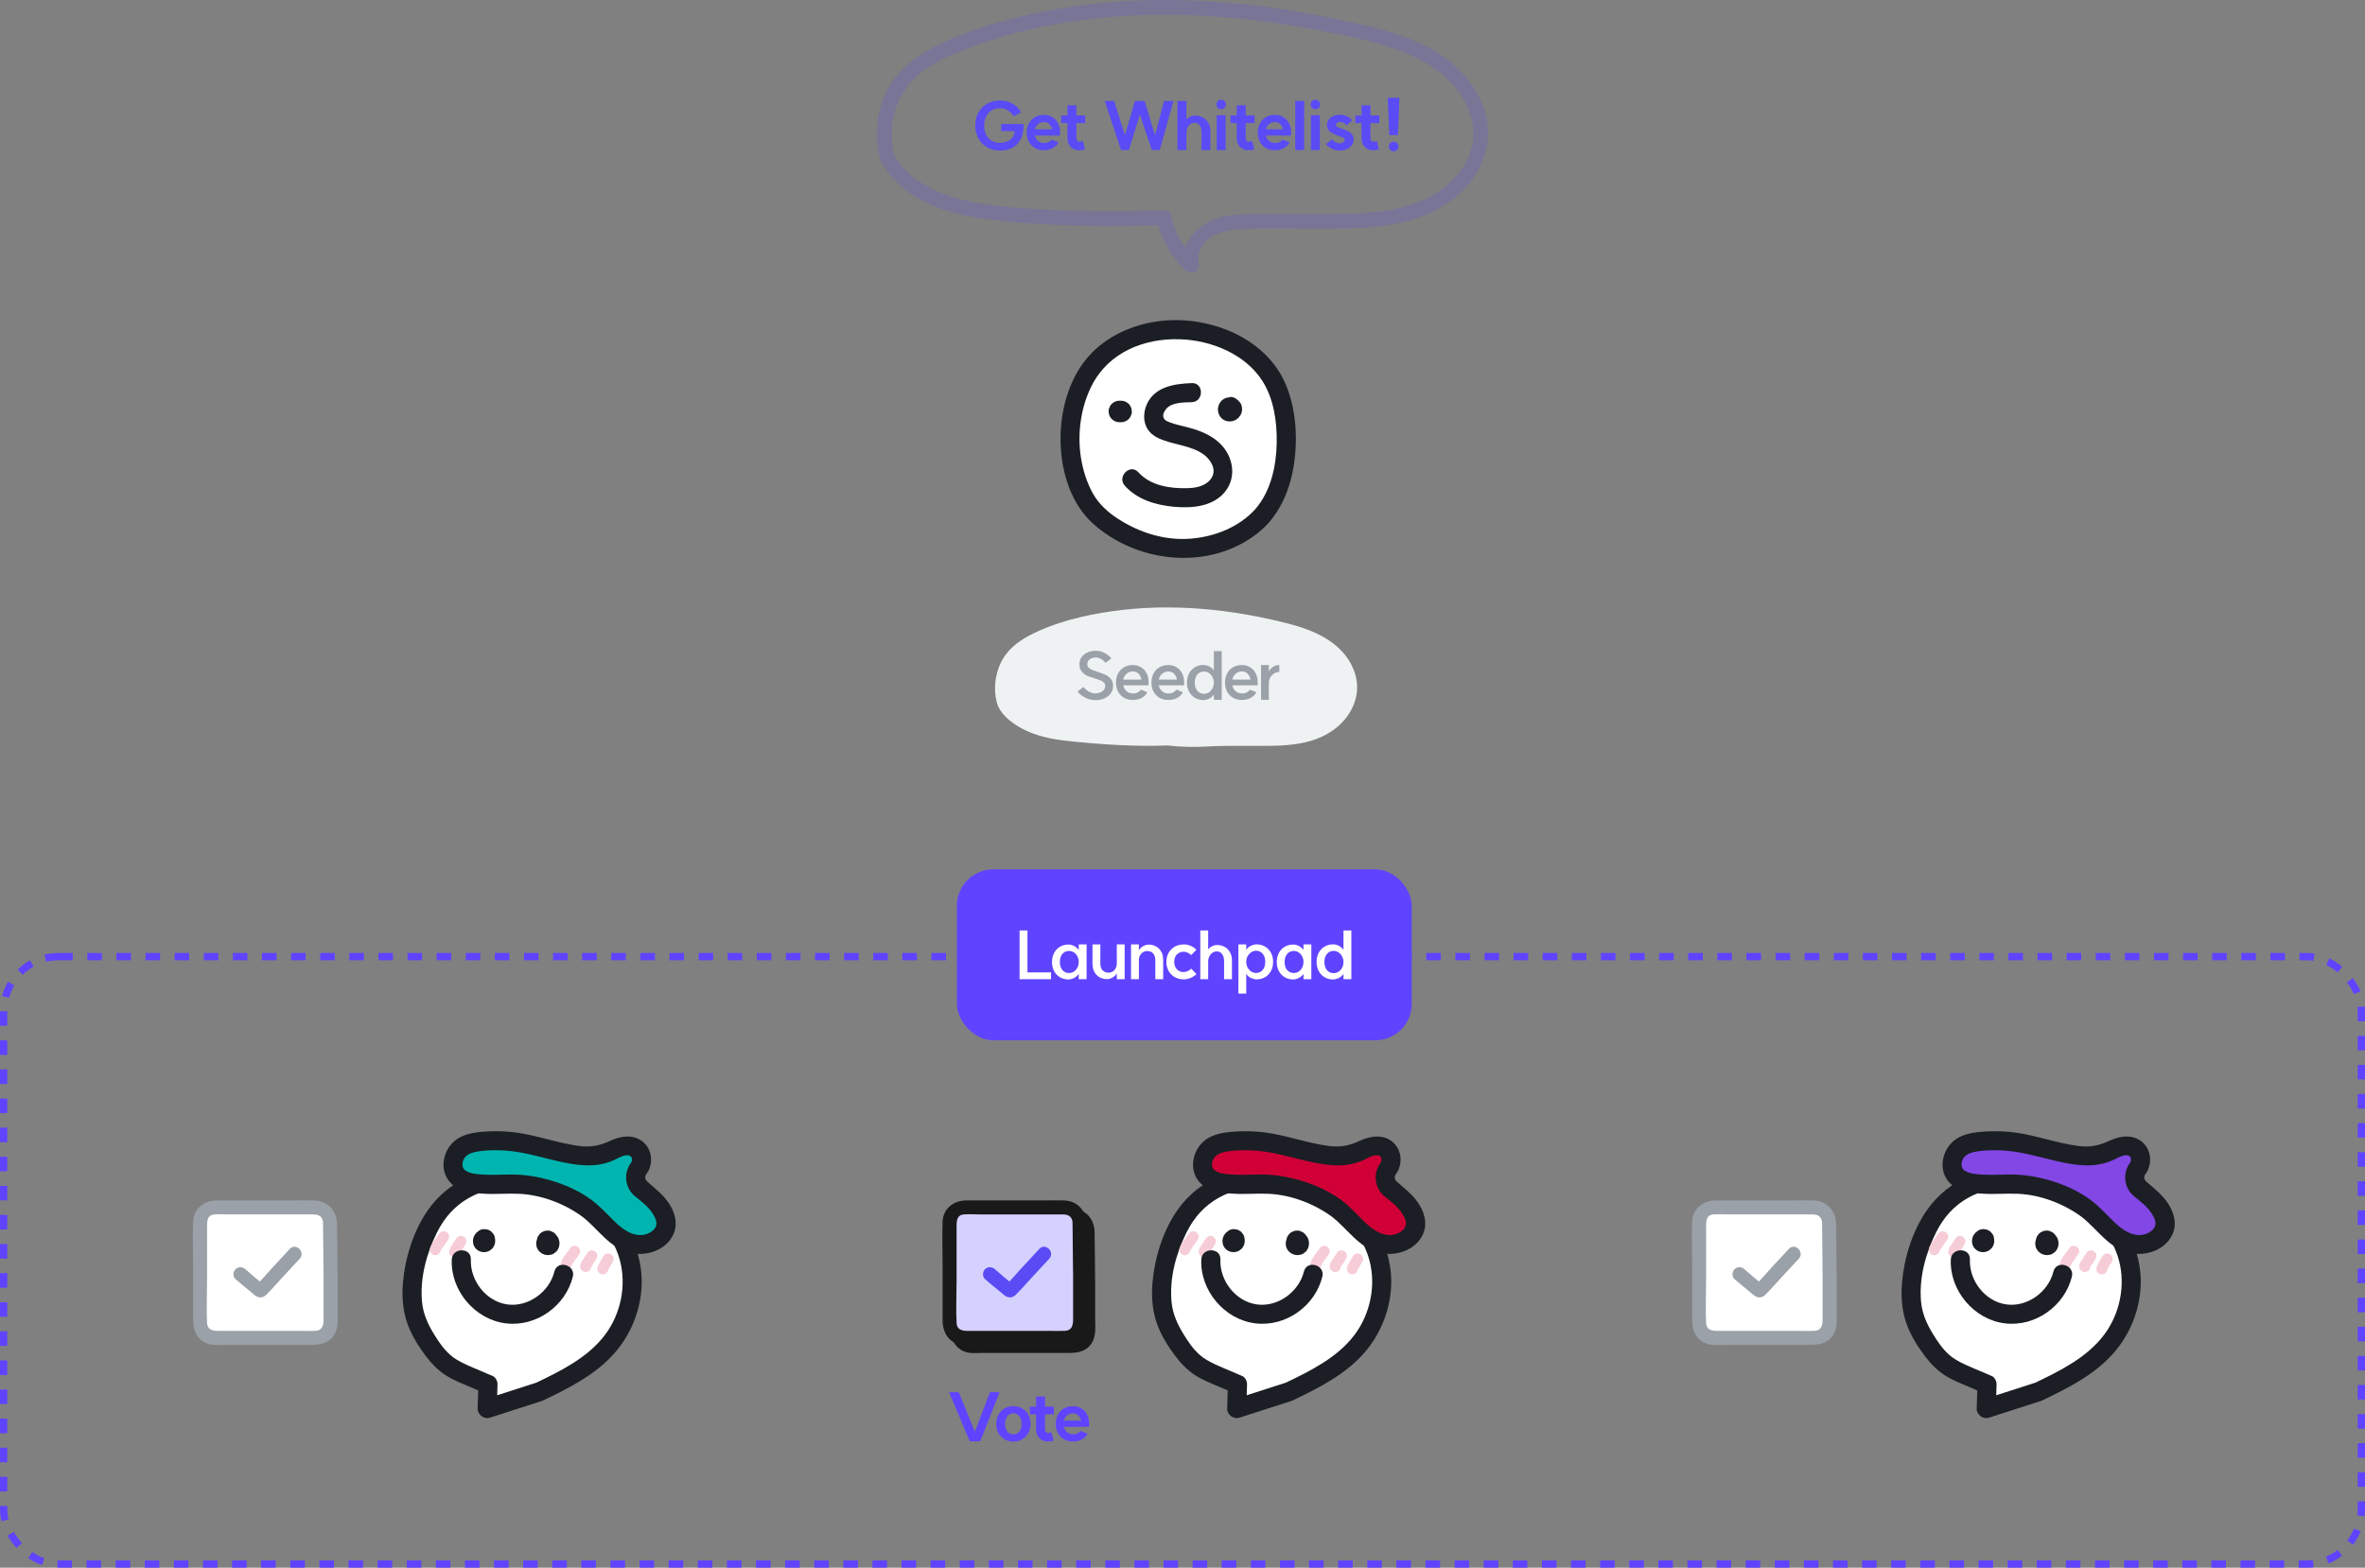 <svg width="650" height="431" viewBox="0 0 650 431" fill="none" xmlns="http://www.w3.org/2000/svg">
<rect x="0" y="0" width="650" height="431" fill="#808080" stroke="none"/>
<path d="M346.8 141.904C342.345 146.906 335.68 149.565 329.212 150.496C322.327 151.481 315.936 150.145 309.73 147.048C305.188 144.771 300.602 141.543 298.085 136.957C293.937 129.394 293.138 120.222 295.173 111.849C296.29 107.253 298.282 102.798 301.478 99.285C314.83 84.684 345.388 89.084 351.681 108.675C354.943 118.832 354.144 133.662 346.8 141.904Z" fill="white"/>
<path d="M344.951 140.043C340.475 144.958 333.809 147.563 327.264 148.088C320.161 148.657 313.244 146.479 307.301 142.648C304.499 140.842 301.982 138.566 300.351 135.622C298.72 132.678 297.626 129.241 297.089 125.826C296.039 119.216 297.035 111.839 300.132 105.863C304.827 96.79 314.481 92.992 324.167 93.265C332.857 93.517 342.259 97.315 346.998 104.79C350.073 109.65 351.004 115.943 350.894 121.809C350.774 128.179 349.263 135.118 344.962 140.033C342.74 142.572 346.44 146.293 348.672 143.743C353.236 138.522 355.327 131.802 355.962 124.994C356.564 118.57 355.885 111.609 353.346 105.633C348.957 95.301 338.297 89.577 327.56 88.264C316.823 86.95 304.718 90.496 297.91 99.526C293.16 105.852 291.212 114.389 291.508 122.171C291.803 129.952 294.353 138.446 300.307 143.863C311.996 154.502 331.04 156.877 344.24 147.617C345.849 146.49 347.348 145.209 348.672 143.765C350.949 141.269 347.239 137.548 344.962 140.054L344.951 140.043Z" fill="#1B1E24"/>
<path d="M307.652 116.074H308.122C308.527 116.085 308.91 116.009 309.26 115.823C309.622 115.702 309.939 115.505 310.213 115.21C310.497 114.947 310.705 114.63 310.826 114.257C311.012 113.907 311.099 113.524 311.077 113.119L310.968 112.331C310.826 111.828 310.574 111.401 310.213 111.029L309.611 110.569C309.151 110.306 308.647 110.164 308.122 110.164H307.652C307.247 110.153 306.863 110.23 306.513 110.416C306.152 110.536 305.835 110.733 305.561 111.029C305.276 111.291 305.069 111.609 304.948 111.981C304.762 112.331 304.675 112.714 304.696 113.119L304.806 113.907C304.948 114.411 305.2 114.838 305.561 115.21L306.163 115.669C306.623 115.932 307.126 116.074 307.652 116.074Z" fill="#1B1E24"/>
<path d="M338.121 109.212C338.121 109.212 338.088 109.212 338.066 109.212C338.066 109.212 338.055 109.212 338.045 109.212C337.913 109.223 337.651 109.267 337.64 109.267C337.64 109.267 337.366 109.299 337.235 109.321C337.224 109.321 337.202 109.321 337.191 109.332C337.191 109.332 337.18 109.332 337.169 109.332C337.114 109.354 336.512 109.606 336.458 109.628C336.458 109.628 336.447 109.628 336.436 109.628C336.425 109.628 336.403 109.639 336.392 109.65C336.392 109.65 336.381 109.65 336.37 109.661C336.282 109.726 335.845 110.055 335.768 110.12C335.768 110.12 335.768 110.12 335.757 110.12C335.648 110.219 335.516 110.416 335.462 110.492C335.385 110.591 335.243 110.744 335.177 110.875C335.177 110.875 335.177 110.886 335.177 110.897C335.089 111.083 334.958 111.423 334.871 111.609C334.871 111.609 334.871 111.609 334.871 111.62C334.871 111.642 334.86 111.652 334.849 111.674C334.849 111.696 334.849 111.707 334.838 111.729C334.838 111.729 334.838 111.74 334.838 111.751C334.816 111.882 334.75 112.408 334.728 112.539C334.728 112.539 334.728 112.55 334.728 112.561C334.728 112.583 334.728 112.594 334.728 112.616C334.728 112.616 334.728 112.627 334.728 112.638C334.728 112.638 334.728 112.638 334.728 112.648C334.761 112.922 334.794 113.185 334.838 113.436C334.86 113.59 334.958 113.765 335.013 113.885C335.035 113.94 335.111 114.159 335.177 114.279C335.177 114.279 335.177 114.29 335.188 114.301C335.341 114.509 335.494 114.706 335.648 114.903C335.648 114.914 335.67 114.925 335.68 114.936C335.877 115.122 336.096 115.275 336.315 115.428C336.326 115.428 336.348 115.45 336.359 115.45C336.479 115.505 336.742 115.614 336.72 115.604C336.666 115.582 336.961 115.713 337.081 115.757C337.081 115.757 337.103 115.757 337.114 115.757C337.388 115.833 337.694 115.844 337.946 115.866C337.968 115.866 337.979 115.866 338.001 115.866C338.001 115.866 338.023 115.866 338.034 115.866C338.034 115.866 338.034 115.866 338.045 115.866C338.154 115.855 338.734 115.779 338.833 115.757C338.854 115.757 338.876 115.757 338.887 115.746C338.909 115.746 338.92 115.735 338.942 115.724C339.062 115.68 339.238 115.604 339.303 115.571C339.369 115.538 339.555 115.472 339.664 115.417C339.664 115.417 339.686 115.417 339.686 115.407C339.708 115.407 339.719 115.385 339.73 115.374C339.949 115.22 340.168 115.056 340.365 114.881C340.387 114.87 340.398 114.848 340.409 114.837C340.409 114.837 340.42 114.826 340.431 114.816C340.431 114.816 340.431 114.816 340.431 114.805C340.529 114.684 340.803 114.323 340.901 114.203C340.912 114.181 340.923 114.17 340.934 114.148C340.934 114.148 340.934 114.126 340.945 114.126C341 114.006 341.087 113.798 341.098 113.765C341.12 113.71 341.208 113.524 341.251 113.404C341.251 113.382 341.262 113.36 341.273 113.349C341.328 113.075 341.372 112.791 341.383 112.506C341.383 112.506 341.383 112.484 341.383 112.473C341.383 112.473 341.383 112.462 341.383 112.451C341.35 112.178 341.317 111.915 341.273 111.652C341.273 111.631 341.273 111.609 341.262 111.587C341.175 111.204 341 110.864 340.737 110.58C340.529 110.262 340.255 110 339.905 109.814C339.566 109.595 339.205 109.485 338.811 109.464C338.417 109.376 338.023 109.398 337.629 109.518L336.928 109.814C336.479 110.076 336.129 110.427 335.867 110.875L335.571 111.576C335.429 112.101 335.429 112.627 335.571 113.152C335.571 113.174 335.582 113.196 335.582 113.218L335.473 112.43C335.473 112.43 335.473 112.484 335.473 112.517L335.582 111.729C335.582 111.729 335.571 111.795 335.56 111.828L335.856 111.127C335.856 111.127 335.823 111.193 335.801 111.226L336.261 110.624C336.261 110.624 336.195 110.689 336.162 110.722L336.764 110.262C336.764 110.262 336.687 110.306 336.655 110.328L337.355 110.033C337.355 110.033 337.278 110.065 337.235 110.065L338.023 109.956C338.023 109.956 337.957 109.956 337.924 109.956L338.712 110.065C338.712 110.065 338.657 110.055 338.636 110.044L339.336 110.339C339.336 110.339 339.281 110.317 339.259 110.295L339.861 110.755C339.861 110.755 339.818 110.722 339.807 110.7L340.266 111.302C340.266 111.302 340.234 111.248 340.223 111.226L340.518 111.926C340.518 111.926 340.496 111.86 340.496 111.828L340.606 112.616C340.606 112.616 340.606 112.539 340.606 112.495L340.496 113.283C340.496 113.283 340.518 113.185 340.529 113.141L340.234 113.841C340.234 113.841 340.277 113.765 340.299 113.721L339.839 114.323C339.839 114.323 339.894 114.268 339.916 114.235L339.314 114.695C339.314 114.695 339.369 114.662 339.402 114.64L338.701 114.936C338.701 114.936 338.756 114.914 338.778 114.914L337.99 115.023C337.99 115.023 338.045 115.023 338.077 115.023C338.482 115.034 338.865 114.958 339.216 114.772C339.577 114.651 339.894 114.454 340.168 114.159C340.452 113.896 340.66 113.579 340.781 113.207C340.967 112.856 341.054 112.473 341.032 112.068L340.923 111.28C340.781 110.777 340.529 110.35 340.168 109.978L339.566 109.518C339.106 109.256 338.603 109.113 338.077 109.113L338.121 109.212Z" fill="#1B1E24"/>
<path d="M327.526 105.326C322.732 105.502 317.26 106.311 315.148 111.269C314.272 113.327 314.141 115.779 315.29 117.771C316.548 119.971 318.956 120.824 321.255 121.514C325.381 122.74 331.149 123.342 333.163 127.807C333.918 129.482 333.513 131.145 332.167 132.371C330.602 133.794 328.402 134.155 326.355 134.21C321.583 134.341 316.231 133.553 312.871 129.843C310.594 127.326 306.895 131.058 309.161 133.553C312.565 137.318 317.512 138.818 322.415 139.299C327.318 139.781 333.13 139.398 336.556 135.359C339.981 131.32 339.029 125.432 335.187 121.809C333.206 119.938 330.755 118.8 328.183 117.979C325.775 117.202 323.115 116.873 320.806 115.823C319.35 115.155 319.416 113.831 320.434 112.517C321.955 110.558 325.326 110.646 327.537 110.569C330.908 110.449 330.919 105.195 327.537 105.316L327.526 105.326Z" fill="#1B1E24"/>
<path d="M321.655 203.259C313.591 203.625 304.139 202.981 296.086 202.303C289.843 201.769 283.234 200.769 278.502 196.657C277.336 195.646 276.358 194.379 275.636 192.979C274.581 188.633 275.303 183.888 278.136 180.443C280.546 177.531 284.089 175.809 287.61 174.442C307.849 166.529 330.619 167.574 351.746 172.586C356.422 173.697 361.165 175.042 365.042 177.887C368.919 180.721 371.795 185.333 371.351 190.123C370.862 195.335 366.519 199.536 361.643 201.436C356.767 203.325 351.391 203.359 346.159 203.37C342.493 203.381 338.839 203.392 335.173 203.392C332.719 203.403 327.465 204.125 320.8 203.259" fill="#EFF2F3"/>
<path d="M321.655 201.591C314.235 201.914 306.804 201.48 299.406 200.902C292.986 200.402 285.7 200.091 280.357 196.024C279.179 195.124 277.891 193.923 277.291 192.545C276.636 191.023 276.725 188.856 276.958 187.244C277.435 183.91 279.235 181.11 281.967 179.165C284.9 177.075 288.399 175.82 291.787 174.697C295.174 173.575 298.74 172.641 302.306 171.963C316.857 169.163 331.985 170.152 346.436 173.119C353.168 174.497 361.121 175.853 366.108 181.021C368.23 183.221 369.774 186.155 369.729 189.267C369.685 192.379 368.03 194.979 365.819 196.968C359.643 202.514 350.268 201.68 342.582 201.703C339.083 201.703 335.595 201.669 332.107 201.869C328.331 202.08 324.565 202.058 320.8 201.591C318.678 201.325 318.7 204.659 320.8 204.925C324.51 205.392 328.22 205.426 331.941 205.214C335.395 205.025 338.85 205.059 342.304 205.048C350.091 205.026 358.899 205.637 365.73 201.203C371.54 197.424 374.772 190.656 371.984 183.966C368.918 176.598 361.321 173.297 354.067 171.441C338.417 167.429 321.866 165.751 305.816 168.018C297.951 169.129 289.665 171.108 282.612 174.875C279.468 176.553 276.613 178.942 275.058 182.21C273.503 185.477 273.037 189.456 273.925 192.99C274.914 196.902 279.335 199.747 282.8 201.214C286.466 202.769 290.398 203.403 294.33 203.803C303.361 204.725 312.569 205.314 321.644 204.925C323.777 204.837 323.788 201.503 321.644 201.591L321.655 201.591Z" fill="#EFF2F3"/>
<path d="M297.772 188.865C298.204 189.393 298.708 189.819 299.284 190.143C299.86 190.467 300.418 190.629 300.958 190.629C301.498 190.629 301.978 190.545 302.398 190.377C302.83 190.209 303.166 189.963 303.406 189.639C303.646 189.315 303.766 188.949 303.766 188.541C303.766 188.193 303.646 187.899 303.406 187.659C303.166 187.407 302.86 187.209 302.488 187.065C302.116 186.921 301.612 186.747 300.976 186.543C300.064 186.267 299.32 186.003 298.744 185.751C298.168 185.487 297.676 185.097 297.268 184.581C296.86 184.065 296.662 183.393 296.674 182.565C296.674 181.845 296.872 181.209 297.268 180.657C297.664 180.093 298.204 179.661 298.888 179.361C299.584 179.049 300.376 178.899 301.264 178.911C302.032 178.923 302.794 179.121 303.55 179.505C304.318 179.877 304.948 180.375 305.44 180.999L303.856 182.241C303.52 181.797 303.112 181.443 302.632 181.179C302.152 180.903 301.684 180.765 301.228 180.765C300.532 180.753 299.956 180.921 299.5 181.269C299.056 181.617 298.834 182.061 298.834 182.601C298.834 182.973 298.954 183.285 299.194 183.537C299.446 183.789 299.764 183.999 300.148 184.167C300.532 184.323 301.054 184.509 301.714 184.725C302.614 185.013 303.34 185.289 303.892 185.553C304.456 185.817 304.936 186.195 305.332 186.687C305.74 187.179 305.938 187.809 305.926 188.577C305.926 189.345 305.71 190.029 305.278 190.629C304.846 191.229 304.252 191.691 303.496 192.015C302.74 192.339 301.888 192.495 300.94 192.483C300.064 192.471 299.188 192.249 298.312 191.817C297.436 191.385 296.716 190.821 296.152 190.125L297.772 188.865ZM313.711 186.831C313.651 186.447 313.525 186.087 313.333 185.751C313.141 185.415 312.877 185.139 312.541 184.923C312.205 184.707 311.797 184.599 311.317 184.599C310.885 184.599 310.483 184.701 310.111 184.905C309.739 185.097 309.433 185.367 309.193 185.715C308.953 186.051 308.797 186.423 308.725 186.831H313.711ZM315.277 185.409C315.505 185.913 315.631 186.417 315.655 186.921C315.691 187.425 315.697 187.875 315.673 188.271V188.415H308.725C308.797 188.847 308.959 189.237 309.211 189.585C309.475 189.921 309.787 190.185 310.147 190.377C310.519 190.557 310.909 190.647 311.317 190.647C311.977 190.647 312.475 190.533 312.811 190.305C313.159 190.077 313.411 189.849 313.567 189.621L313.585 189.585L315.331 190.323C315.043 190.911 314.557 191.409 313.873 191.817C313.189 192.225 312.331 192.429 311.299 192.429C310.411 192.429 309.619 192.231 308.923 191.835C308.227 191.427 307.681 190.863 307.285 190.143C306.901 189.411 306.709 188.577 306.709 187.641C306.709 186.705 306.901 185.877 307.285 185.157C307.681 184.425 308.227 183.855 308.923 183.447C309.619 183.039 310.411 182.835 311.299 182.835C312.175 182.835 312.901 183.015 313.477 183.375C314.065 183.723 314.491 184.095 314.755 184.491C315.019 184.875 315.193 185.181 315.277 185.409ZM323.467 186.831C323.407 186.447 323.281 186.087 323.089 185.751C322.897 185.415 322.633 185.139 322.297 184.923C321.961 184.707 321.553 184.599 321.073 184.599C320.641 184.599 320.239 184.701 319.867 184.905C319.495 185.097 319.189 185.367 318.949 185.715C318.709 186.051 318.553 186.423 318.481 186.831H323.467ZM325.033 185.409C325.261 185.913 325.387 186.417 325.411 186.921C325.447 187.425 325.453 187.875 325.429 188.271V188.415H318.481C318.553 188.847 318.715 189.237 318.967 189.585C319.231 189.921 319.543 190.185 319.903 190.377C320.275 190.557 320.665 190.647 321.073 190.647C321.733 190.647 322.231 190.533 322.567 190.305C322.915 190.077 323.167 189.849 323.323 189.621L323.341 189.585L325.087 190.323C324.799 190.911 324.313 191.409 323.629 191.817C322.945 192.225 322.087 192.429 321.055 192.429C320.167 192.429 319.375 192.231 318.679 191.835C317.983 191.427 317.437 190.863 317.041 190.143C316.657 189.411 316.465 188.577 316.465 187.641C316.465 186.705 316.657 185.877 317.041 185.157C317.437 184.425 317.983 183.855 318.679 183.447C319.375 183.039 320.167 182.835 321.055 182.835C321.931 182.835 322.657 183.015 323.233 183.375C323.821 183.723 324.247 184.095 324.511 184.491C324.775 184.875 324.949 185.181 325.033 185.409ZM330.758 192.465C329.882 192.465 329.096 192.261 328.4 191.853C327.716 191.433 327.182 190.863 326.798 190.143C326.414 189.411 326.222 188.577 326.222 187.641C326.222 186.717 326.414 185.889 326.798 185.157C327.182 184.425 327.716 183.855 328.4 183.447C329.096 183.027 329.882 182.817 330.758 182.817C331.046 182.817 331.352 182.859 331.676 182.943C332 183.027 332.336 183.183 332.684 183.411C333.044 183.639 333.356 183.951 333.62 184.347V179.001H335.78V192.393H333.62V190.953C333.236 191.493 332.768 191.883 332.216 192.123C331.676 192.351 331.19 192.465 330.758 192.465ZM330.938 190.737C331.418 190.737 331.862 190.605 332.27 190.341C332.678 190.065 333.002 189.693 333.242 189.225C333.494 188.757 333.62 188.247 333.62 187.695C333.62 187.143 333.494 186.633 333.242 186.165C333.002 185.685 332.678 185.307 332.27 185.031C331.862 184.755 331.418 184.617 330.938 184.617C330.422 184.617 329.972 184.743 329.588 184.995C329.204 185.247 328.904 185.607 328.688 186.075C328.484 186.543 328.382 187.083 328.382 187.695C328.382 188.295 328.484 188.829 328.688 189.297C328.904 189.753 329.204 190.107 329.588 190.359C329.972 190.611 330.422 190.737 330.938 190.737ZM343.684 186.831C343.624 186.447 343.498 186.087 343.306 185.751C343.114 185.415 342.85 185.139 342.514 184.923C342.178 184.707 341.77 184.599 341.29 184.599C340.858 184.599 340.456 184.701 340.084 184.905C339.712 185.097 339.406 185.367 339.166 185.715C338.926 186.051 338.77 186.423 338.698 186.831H343.684ZM345.25 185.409C345.478 185.913 345.604 186.417 345.628 186.921C345.664 187.425 345.67 187.875 345.646 188.271V188.415H338.698C338.77 188.847 338.932 189.237 339.184 189.585C339.448 189.921 339.76 190.185 340.12 190.377C340.492 190.557 340.882 190.647 341.29 190.647C341.95 190.647 342.448 190.533 342.784 190.305C343.132 190.077 343.384 189.849 343.54 189.621L343.558 189.585L345.304 190.323C345.016 190.911 344.53 191.409 343.846 191.817C343.162 192.225 342.304 192.429 341.272 192.429C340.384 192.429 339.592 192.231 338.896 191.835C338.2 191.427 337.654 190.863 337.258 190.143C336.874 189.411 336.682 188.577 336.682 187.641C336.682 186.705 336.874 185.877 337.258 185.157C337.654 184.425 338.2 183.855 338.896 183.447C339.592 183.039 340.384 182.835 341.272 182.835C342.148 182.835 342.874 183.015 343.45 183.375C344.038 183.723 344.464 184.095 344.728 184.491C344.992 184.875 345.166 185.181 345.25 185.409ZM348.727 184.563C348.991 184.047 349.387 183.627 349.915 183.303C350.455 182.979 351.019 182.817 351.607 182.817V184.743C351.055 184.743 350.557 184.893 350.113 185.193C349.669 185.481 349.327 185.859 349.087 186.327C348.847 186.783 348.727 187.245 348.727 187.713V192.393H346.585V182.835H348.727V184.563Z" fill="#9BA1A8"/>
<path d="M281.31 34.087C281.334 34.255 281.346 34.417 281.346 34.573C281.346 34.861 281.328 35.179 281.292 35.527C281.088 37.399 280.428 38.845 279.312 39.865C278.208 40.885 276.72 41.395 274.848 41.395C273.54 41.395 272.37 41.101 271.338 40.513C270.306 39.925 269.496 39.109 268.908 38.065C268.332 37.021 268.044 35.833 268.044 34.501C268.044 33.169 268.332 31.981 268.908 30.937C269.496 29.893 270.306 29.083 271.338 28.507C272.37 27.919 273.54 27.625 274.848 27.625C276.24 27.625 277.428 27.943 278.412 28.579C279.408 29.203 280.152 29.965 280.644 30.865L278.592 31.999C278.256 31.375 277.764 30.847 277.116 30.415C276.48 29.971 275.718 29.749 274.83 29.749C273.966 29.749 273.204 29.947 272.544 30.343C271.896 30.727 271.392 31.279 271.032 31.999C270.672 32.719 270.492 33.553 270.492 34.501C270.492 35.461 270.672 36.301 271.032 37.021C271.392 37.741 271.896 38.299 272.544 38.695C273.204 39.079 273.966 39.271 274.83 39.271C275.898 39.259 276.822 38.989 277.602 38.461C278.382 37.921 278.796 37.117 278.844 36.049H275.172V34.087H281.31ZM289.145 35.545C289.037 35.017 288.791 34.555 288.407 34.159C288.023 33.763 287.513 33.565 286.877 33.565C286.253 33.565 285.713 33.763 285.257 34.159C284.813 34.543 284.537 35.005 284.429 35.545H289.145ZM282.179 36.463C282.179 35.515 282.377 34.675 282.773 33.943C283.169 33.199 283.721 32.623 284.429 32.215C285.137 31.795 285.947 31.585 286.859 31.585C287.759 31.585 288.509 31.771 289.109 32.143C289.709 32.515 290.117 32.869 290.333 33.205C290.561 33.529 290.759 33.859 290.927 34.195C291.203 34.771 291.341 35.527 291.341 36.463L291.323 37.273H284.429C284.537 37.873 284.831 38.365 285.311 38.749C285.791 39.121 286.313 39.307 286.877 39.307C287.537 39.307 288.029 39.193 288.353 38.965C288.677 38.725 288.881 38.527 288.965 38.371L290.945 39.145C290.645 39.745 290.147 40.255 289.451 40.675C288.767 41.095 287.903 41.305 286.859 41.305C285.947 41.305 285.137 41.101 284.429 40.693C283.721 40.285 283.169 39.715 282.773 38.983C282.377 38.239 282.179 37.399 282.179 36.463ZM296.589 41.305C295.977 41.305 295.425 41.167 294.933 40.891C294.453 40.615 294.075 40.231 293.799 39.739C293.523 39.247 293.385 38.683 293.385 38.047V33.835H291.657V31.729H293.385V28.939H295.833V31.729H298.263V33.835H295.833V37.975C295.833 38.239 295.905 38.467 296.049 38.659C296.193 38.851 296.373 38.953 296.589 38.965C296.745 38.977 296.907 38.965 297.075 38.929C297.255 38.893 297.435 38.845 297.615 38.785L298.173 41.107C297.585 41.239 297.057 41.305 296.589 41.305ZM318.742 41.251H316.582L313.27 31.531L310.264 41.251H308.104L303.622 27.751H306.196L309.184 37.183L311.92 27.751H314.584L317.446 37.183L319.948 27.751H322.522L318.742 41.251ZM330.229 36.373C330.229 35.569 330.061 34.933 329.725 34.465C329.389 33.985 328.939 33.745 328.375 33.745C327.703 33.745 327.151 34.009 326.719 34.537C326.287 35.053 326.071 35.689 326.071 36.445V41.251H323.623V27.751H326.071V32.863C326.383 32.479 326.755 32.203 327.187 32.035C327.631 31.855 328.033 31.765 328.393 31.765C329.221 31.765 329.959 31.945 330.607 32.305C331.255 32.665 331.759 33.169 332.119 33.817C332.491 34.453 332.677 35.185 332.677 36.013V41.251H330.229V36.373ZM336.857 31.693V41.251H334.409V31.693H336.857ZM334.337 28.723C334.337 28.339 334.457 28.027 334.697 27.787C334.949 27.535 335.261 27.409 335.633 27.409C336.005 27.409 336.311 27.535 336.551 27.787C336.803 28.027 336.929 28.339 336.929 28.723C336.929 29.095 336.809 29.407 336.569 29.659C336.329 29.899 336.017 30.019 335.633 30.019C335.261 30.019 334.949 29.899 334.697 29.659C334.457 29.407 334.337 29.095 334.337 28.723ZM343.128 41.305C342.516 41.305 341.964 41.167 341.472 40.891C340.992 40.615 340.614 40.231 340.338 39.739C340.062 39.247 339.924 38.683 339.924 38.047V33.835H338.196V31.729H339.924V28.939H342.372V31.729H344.802V33.835H342.372V37.975C342.372 38.239 342.444 38.467 342.588 38.659C342.732 38.851 342.912 38.953 343.128 38.965C343.284 38.977 343.446 38.965 343.614 38.929C343.794 38.893 343.974 38.845 344.154 38.785L344.712 41.107C344.124 41.239 343.596 41.305 343.128 41.305ZM352.649 35.545C352.541 35.017 352.295 34.555 351.911 34.159C351.527 33.763 351.017 33.565 350.381 33.565C349.757 33.565 349.217 33.763 348.761 34.159C348.317 34.543 348.041 35.005 347.933 35.545H352.649ZM345.683 36.463C345.683 35.515 345.881 34.675 346.277 33.943C346.673 33.199 347.225 32.623 347.933 32.215C348.641 31.795 349.451 31.585 350.363 31.585C351.263 31.585 352.013 31.771 352.613 32.143C353.213 32.515 353.621 32.869 353.837 33.205C354.065 33.529 354.263 33.859 354.431 34.195C354.707 34.771 354.845 35.527 354.845 36.463L354.827 37.273H347.933C348.041 37.873 348.335 38.365 348.815 38.749C349.295 39.121 349.817 39.307 350.381 39.307C351.041 39.307 351.533 39.193 351.857 38.965C352.181 38.725 352.385 38.527 352.469 38.371L354.449 39.145C354.149 39.745 353.651 40.255 352.955 40.675C352.271 41.095 351.407 41.305 350.363 41.305C349.451 41.305 348.641 41.101 347.933 40.693C347.225 40.285 346.673 39.715 346.277 38.983C345.881 38.239 345.683 37.399 345.683 36.463ZM358.427 27.751V41.251H355.979V27.751H358.427ZM362.751 31.693V41.251H360.303V31.693H362.751ZM360.231 28.723C360.231 28.339 360.351 28.027 360.591 27.787C360.843 27.535 361.155 27.409 361.527 27.409C361.899 27.409 362.205 27.535 362.445 27.787C362.697 28.027 362.823 28.339 362.823 28.723C362.823 29.095 362.703 29.407 362.463 29.659C362.223 29.899 361.911 30.019 361.527 30.019C361.155 30.019 360.843 29.899 360.591 29.659C360.351 29.407 360.231 29.095 360.231 28.723ZM366.052 38.299C366.328 38.635 366.658 38.905 367.042 39.109C367.438 39.313 367.804 39.415 368.14 39.415C368.56 39.415 368.902 39.319 369.166 39.127C369.442 38.923 369.586 38.671 369.598 38.371C369.61 38.191 369.496 38.041 369.256 37.921C369.016 37.789 368.614 37.621 368.05 37.417C367.378 37.189 366.82 36.967 366.376 36.751C365.932 36.535 365.542 36.241 365.206 35.869C364.882 35.485 364.72 35.005 364.72 34.429C364.72 33.865 364.87 33.367 365.17 32.935C365.482 32.491 365.908 32.149 366.448 31.909C366.988 31.657 367.606 31.531 368.302 31.531C368.902 31.531 369.514 31.675 370.138 31.963C370.774 32.251 371.278 32.629 371.65 33.097L370.066 34.447C369.85 34.171 369.586 33.949 369.274 33.781C368.962 33.613 368.668 33.523 368.392 33.511C368.044 33.511 367.756 33.589 367.528 33.745C367.3 33.901 367.18 34.111 367.168 34.375C367.168 34.579 367.294 34.753 367.546 34.897C367.798 35.029 368.212 35.191 368.788 35.383C369.436 35.599 369.982 35.815 370.426 36.031C370.87 36.235 371.248 36.529 371.56 36.913C371.884 37.285 372.046 37.753 372.046 38.317C372.046 38.929 371.878 39.469 371.542 39.937C371.218 40.393 370.762 40.747 370.174 40.999C369.598 41.263 368.932 41.395 368.176 41.395C367.516 41.395 366.832 41.233 366.124 40.909C365.428 40.585 364.864 40.159 364.432 39.631L366.052 38.299ZM377.416 41.305C376.804 41.305 376.252 41.167 375.76 40.891C375.28 40.615 374.902 40.231 374.626 39.739C374.35 39.247 374.212 38.683 374.212 38.047V33.835H372.484V31.729H374.212V28.939H376.66V31.729H379.09V33.835H376.66V37.975C376.66 38.239 376.732 38.467 376.876 38.659C377.02 38.851 377.2 38.953 377.416 38.965C377.572 38.977 377.734 38.965 377.902 38.929C378.082 38.893 378.262 38.845 378.442 38.785L379 41.107C378.412 41.239 377.884 41.305 377.416 41.305ZM384.225 37.147H381.849L381.417 26.887H384.603L384.225 37.147ZM381.723 40.279C381.723 39.895 381.843 39.583 382.083 39.343C382.335 39.091 382.653 38.965 383.037 38.965C383.421 38.965 383.733 39.091 383.973 39.343C384.225 39.583 384.351 39.895 384.351 40.279C384.351 40.663 384.225 40.975 383.973 41.215C383.733 41.467 383.421 41.593 383.037 41.593C382.653 41.593 382.335 41.467 382.083 41.215C381.843 40.975 381.723 40.663 381.723 40.279Z" fill="#5A4BF5"/>
<path d="M404.861 38.39C404.869 38.387 404.877 38.394 404.877 38.402C404.305 43.825 400.854 48.539 396.589 51.78C391.505 55.656 385.208 57.458 378.935 58.191C371.97 59.013 364.915 58.799 357.917 58.822C354.067 58.822 350.205 58.844 346.355 58.844C343.059 58.844 339.73 58.833 336.491 59.486C330.669 60.676 324.846 65.466 325.288 71.668C325.356 72.629 326.427 73.074 327.26 72.592C328.125 72.091 328.246 70.889 327.56 70.163C324.688 67.126 322.757 63.417 321.928 59.272C321.758 58.438 320.807 57.751 319.958 57.785C309.823 58.236 299.665 58.224 289.53 57.718C280.629 57.278 271.445 56.873 262.827 54.439C258.988 53.346 255.296 51.78 252.024 49.482C250.302 48.276 248.717 46.834 247.437 45.155C246.86 44.389 246.158 43.499 245.795 42.609C245.433 41.719 245.331 40.603 245.218 39.646C244.289 31.252 247.652 23.523 254.719 18.78C258.263 16.403 262.204 14.724 266.19 13.226C270.46 11.626 274.819 10.24 279.224 9.079C288.182 6.714 297.366 5.238 306.607 4.55C325.122 3.165 343.784 4.764 361.982 8.268C370.826 9.981 380.158 11.682 388.379 15.49C395.728 18.881 402.455 24.605 404.448 32.728C404.901 34.598 405.014 36.469 404.856 38.384C404.641 40.986 408.717 40.975 408.933 38.384C409.646 29.686 404.618 21.574 397.869 16.425C390.214 10.578 380.554 8.178 371.302 6.094C352.073 1.745 332.222 -0.655 312.461 0.156C302.586 0.562 292.712 1.779 283.075 3.964C273.438 6.15 264.378 8.832 256.032 13.282C252.103 15.377 248.445 18.104 245.761 21.687C243.077 25.27 241.662 29.45 241.164 33.798C240.915 35.973 240.96 38.159 241.232 40.322C241.368 41.392 241.492 42.508 241.798 43.544C242.115 44.66 242.862 45.718 243.519 46.665C246.067 50.315 249.612 53.121 253.564 55.171C261.536 59.306 270.663 60.421 279.496 61.131C290.254 61.999 301.069 62.325 311.861 62.111C314.133 62.064 316.405 61.992 318.677 61.904C319.104 61.887 319.273 61.344 318.932 61.087C318.598 60.834 318.138 61.127 318.24 61.534C319.488 66.508 322.261 71.041 326.107 74.46C327.59 75.778 330.059 74.516 329.516 72.488C328.825 69.908 330.218 67.407 332.165 65.751C334.464 63.801 337.669 63.238 340.602 63.035C347.793 62.562 355.097 62.9 362.299 62.878C375.175 62.833 389.126 62.9 399.692 54.473C404.731 50.45 408.253 44.84 408.921 38.395C409.034 37.302 407.902 36.379 406.883 36.367C405.689 36.356 404.966 37.303 404.846 38.377C404.845 38.386 404.854 38.392 404.861 38.39Z" fill="#5A4BF5" fill-opacity="0.2"/>
<rect x="1" y="263" width="648" height="167" rx="15" stroke="#5F44FF" stroke-width="2" stroke-dasharray="4 4"/>
<rect x="263" y="239" width="125" height="47" rx="10" fill="#5F44FF"/>
<path d="M282.384 267.326H288.864V269.198H280.224V255.806H282.384V267.326ZM293.834 267.506C294.302 267.506 294.74 267.374 295.148 267.11C295.556 266.846 295.88 266.48 296.12 266.012C296.36 265.544 296.48 265.028 296.48 264.464C296.48 263.9 296.36 263.39 296.12 262.934C295.88 262.466 295.556 262.1 295.148 261.836C294.74 261.572 294.302 261.44 293.834 261.44C293.33 261.44 292.886 261.566 292.502 261.818C292.118 262.058 291.818 262.412 291.602 262.88C291.398 263.336 291.296 263.864 291.296 264.464C291.296 265.076 291.398 265.61 291.602 266.066C291.818 266.522 292.118 266.876 292.502 267.128C292.886 267.38 293.33 267.506 293.834 267.506ZM298.64 269.198H296.48V267.776C296.228 268.112 295.946 268.388 295.634 268.604C295.334 268.82 295.016 268.982 294.68 269.09C294.344 269.21 294.002 269.27 293.654 269.27C292.778 269.27 291.998 269.066 291.314 268.658C290.63 268.25 290.096 267.686 289.712 266.966C289.328 266.234 289.136 265.4 289.136 264.464C289.136 263.54 289.328 262.718 289.712 261.998C290.096 261.266 290.63 260.696 291.314 260.288C291.998 259.88 292.778 259.676 293.654 259.676C294.182 259.676 294.692 259.802 295.184 260.054C295.688 260.306 296.12 260.678 296.48 261.17V259.64H298.64V269.198ZM302.423 264.932C302.423 265.688 302.627 266.294 303.035 266.75C303.443 267.194 303.977 267.416 304.637 267.416C305.093 267.416 305.495 267.302 305.843 267.074C306.203 266.846 306.473 266.54 306.653 266.156C306.845 265.76 306.941 265.316 306.941 264.824V259.64H309.101V269.198H306.941V267.632C306.665 268.088 306.281 268.46 305.789 268.748C305.297 269.036 304.787 269.18 304.259 269.18C303.491 269.18 302.801 269.006 302.189 268.658C301.589 268.31 301.115 267.818 300.767 267.182C300.431 266.546 300.263 265.814 300.263 264.986V259.64H302.423V264.932ZM317.531 264.05C317.531 263.234 317.339 262.598 316.955 262.142C316.571 261.686 316.025 261.458 315.317 261.458C314.885 261.458 314.489 261.572 314.129 261.8C313.781 262.016 313.505 262.322 313.301 262.718C313.097 263.102 313.001 263.546 313.013 264.05V269.198H310.853V259.64H313.013V261.242C313.277 260.798 313.661 260.432 314.165 260.144C314.681 259.844 315.191 259.694 315.695 259.694C316.331 259.694 316.949 259.832 317.549 260.108C318.161 260.384 318.671 260.846 319.079 261.494C319.487 262.142 319.691 262.976 319.691 263.996V269.198H317.531V264.05ZM325.336 267.236C325.672 267.236 326.026 267.152 326.398 266.984C326.782 266.816 327.112 266.588 327.388 266.3L328.828 267.794C328.408 268.226 327.874 268.58 327.226 268.856C326.59 269.12 325.984 269.252 325.408 269.252C324.46 269.252 323.62 269.048 322.888 268.64C322.156 268.232 321.586 267.662 321.178 266.93C320.77 266.198 320.566 265.37 320.566 264.446C320.566 263.522 320.77 262.694 321.178 261.962C321.598 261.23 322.168 260.66 322.888 260.252C323.62 259.844 324.46 259.64 325.408 259.64C326.032 259.64 326.644 259.772 327.244 260.036C327.856 260.3 328.384 260.654 328.828 261.098L327.388 262.574C327.1 262.298 326.77 262.076 326.398 261.908C326.026 261.74 325.672 261.656 325.336 261.656C324.82 261.656 324.364 261.776 323.968 262.016C323.572 262.244 323.266 262.568 323.05 262.988C322.834 263.408 322.726 263.894 322.726 264.446C322.726 264.998 322.834 265.484 323.05 265.904C323.266 266.324 323.572 266.654 323.968 266.894C324.364 267.122 324.82 267.236 325.336 267.236ZM336.428 264.248C336.428 263.432 336.248 262.784 335.888 262.304C335.528 261.812 335.048 261.566 334.448 261.566C334.004 261.566 333.596 261.692 333.224 261.944C332.864 262.196 332.576 262.538 332.36 262.97C332.156 263.402 332.054 263.876 332.054 264.392V269.198H329.894V255.806H332.054V261.044C332.342 260.636 332.708 260.33 333.152 260.126C333.608 259.91 334.046 259.802 334.466 259.802C335.27 259.802 335.978 259.976 336.59 260.324C337.214 260.672 337.7 261.164 338.048 261.8C338.408 262.424 338.588 263.144 338.588 263.96V269.198H336.428V264.248ZM345.204 267.488C345.708 267.488 346.152 267.362 346.536 267.11C346.92 266.858 347.214 266.504 347.418 266.048C347.634 265.58 347.742 265.04 347.742 264.428C347.742 263.816 347.634 263.282 347.418 262.826C347.214 262.37 346.92 262.016 346.536 261.764C346.152 261.512 345.708 261.386 345.204 261.386C344.724 261.386 344.28 261.524 343.872 261.8C343.464 262.076 343.134 262.448 342.882 262.916C342.642 263.372 342.522 263.876 342.522 264.428C342.522 264.98 342.642 265.496 342.882 265.976C343.134 266.444 343.464 266.816 343.872 267.092C344.28 267.356 344.724 267.488 345.204 267.488ZM345.366 259.622C346.242 259.622 347.022 259.832 347.706 260.252C348.402 260.66 348.942 261.23 349.326 261.962C349.71 262.682 349.902 263.504 349.902 264.428C349.902 265.352 349.71 266.186 349.326 266.93C348.942 267.662 348.402 268.232 347.706 268.64C347.022 269.048 346.242 269.252 345.366 269.252C344.91 269.252 344.406 269.132 343.854 268.892C343.314 268.652 342.87 268.268 342.522 267.74V273.158H340.362V259.64H342.522V261.116C342.858 260.6 343.308 260.222 343.872 259.982C344.436 259.742 344.934 259.622 345.366 259.622ZM355.605 267.506C356.073 267.506 356.511 267.374 356.919 267.11C357.327 266.846 357.651 266.48 357.891 266.012C358.131 265.544 358.251 265.028 358.251 264.464C358.251 263.9 358.131 263.39 357.891 262.934C357.651 262.466 357.327 262.1 356.919 261.836C356.511 261.572 356.073 261.44 355.605 261.44C355.101 261.44 354.657 261.566 354.273 261.818C353.889 262.058 353.589 262.412 353.373 262.88C353.169 263.336 353.067 263.864 353.067 264.464C353.067 265.076 353.169 265.61 353.373 266.066C353.589 266.522 353.889 266.876 354.273 267.128C354.657 267.38 355.101 267.506 355.605 267.506ZM360.411 269.198H358.251V267.776C357.999 268.112 357.717 268.388 357.405 268.604C357.105 268.82 356.787 268.982 356.451 269.09C356.115 269.21 355.773 269.27 355.425 269.27C354.549 269.27 353.769 269.066 353.085 268.658C352.401 268.25 351.867 267.686 351.483 266.966C351.099 266.234 350.907 265.4 350.907 264.464C350.907 263.54 351.099 262.718 351.483 261.998C351.867 261.266 352.401 260.696 353.085 260.288C353.769 259.88 354.549 259.676 355.425 259.676C355.953 259.676 356.463 259.802 356.955 260.054C357.459 260.306 357.891 260.678 358.251 261.17V259.64H360.411V269.198ZM366.386 269.27C365.51 269.27 364.724 269.066 364.028 268.658C363.344 268.238 362.81 267.668 362.426 266.948C362.042 266.216 361.85 265.382 361.85 264.446C361.85 263.522 362.042 262.694 362.426 261.962C362.81 261.23 363.344 260.66 364.028 260.252C364.724 259.832 365.51 259.622 366.386 259.622C366.674 259.622 366.98 259.664 367.304 259.748C367.628 259.832 367.964 259.988 368.312 260.216C368.672 260.444 368.984 260.756 369.248 261.152V255.806H371.408V269.198H369.248V267.758C368.864 268.298 368.396 268.688 367.844 268.928C367.304 269.156 366.818 269.27 366.386 269.27ZM366.566 267.542C367.046 267.542 367.49 267.41 367.898 267.146C368.306 266.87 368.63 266.498 368.87 266.03C369.122 265.562 369.248 265.052 369.248 264.5C369.248 263.948 369.122 263.438 368.87 262.97C368.63 262.49 368.306 262.112 367.898 261.836C367.49 261.56 367.046 261.422 366.566 261.422C366.05 261.422 365.6 261.548 365.216 261.8C364.832 262.052 364.532 262.412 364.316 262.88C364.112 263.348 364.01 263.888 364.01 264.5C364.01 265.1 364.112 265.634 364.316 266.102C364.532 266.558 364.832 266.912 365.216 267.164C365.6 267.416 366.05 267.542 366.566 267.542Z" fill="white"/>
<path d="M90.855 349.878V363.823C90.855 364.878 90.437 365.889 89.69 366.636C88.942 367.383 87.931 367.801 86.877 367.801H58.976C57.921 367.801 56.91 367.383 56.163 366.636C55.416 365.889 54.998 364.878 54.998 363.823V335.933C54.998 334.878 55.416 333.867 56.163 333.12C56.91 332.373 57.921 331.955 58.976 331.955H86.58C88.844 331.955 90.69 333.779 90.712 336.043L90.855 349.889V349.878Z" fill="white"/>
<path d="M88.931 349.878V362.768C88.931 364.405 88.557 365.834 86.59 365.889C85.074 365.933 83.558 365.889 82.041 365.889H59.931C58.448 365.889 57.008 365.581 56.91 363.735C56.712 359.867 56.91 355.933 56.91 352.054V337.296C56.91 335.747 56.91 334.01 58.975 333.868C60.316 333.769 61.69 333.868 63.03 333.868H85.777C86.887 333.868 87.986 333.955 88.546 335.098C88.843 335.703 88.777 336.384 88.788 337.043L88.821 340.428L88.898 348.307L88.92 349.889C88.942 352.362 92.788 352.373 92.766 349.889C92.722 345.406 92.722 340.911 92.623 336.428C92.546 332.835 90.074 330.131 86.425 330.032C84.557 329.967 82.667 330.021 80.777 330.021H59.635C56.107 330.021 53.206 332.219 53.063 335.933C52.921 339.648 53.063 343.703 53.063 347.56V362.922C53.063 365.834 54.261 368.592 57.305 369.493C58.69 369.911 60.338 369.735 61.778 369.735H85.513C87.997 369.735 90.392 369.317 91.854 367.01C93.129 365.01 92.788 362.395 92.788 360.131V349.878C92.788 347.406 88.942 347.395 88.942 349.878H88.931Z" fill="#9AA1A8"/>
<path d="M64.721 351.66C65.875 352.692 67.094 353.649 68.281 354.627C68.82 355.066 69.347 355.517 69.874 355.967C70.951 356.901 72.171 356.967 73.215 355.934C74.787 354.374 76.237 352.681 77.743 351.055C79.248 349.429 80.83 347.737 82.369 346.066C84.05 344.253 81.336 341.528 79.654 343.352C78.083 345.044 76.501 346.748 74.929 348.44C73.358 350.132 71.951 351.89 70.303 353.407L71.149 352.912L71.028 352.956H72.05L71.94 352.923L72.787 353.418C70.973 351.978 69.16 350.484 67.435 348.934C66.666 348.242 65.479 348.176 64.721 348.934C64.017 349.638 63.941 350.956 64.721 351.649V351.66Z" fill="#9AA1A8"/>
<path d="M148.34 382.566C155.827 378.976 163.532 375.025 168.49 368.36C172.758 362.625 174.564 355.116 173.393 348.068C169.322 323.617 130.052 313.384 118.012 337.123C113.613 345.813 110.986 357.721 115.9 366.236C121.898 376.623 124.338 376.207 134.101 380.574L133.893 387.228L148.34 382.577V382.566Z" fill="white"/>
<path d="M149.664 384.831C156.559 381.526 163.651 377.903 168.806 372.102C173.961 366.302 176.905 358.213 176.293 350.278C175.439 339.454 168.379 330.413 158.901 325.488C150.069 320.892 138.971 319.359 129.58 323.19C124.677 325.182 120.562 328.422 117.541 332.778C113.568 338.502 111.302 345.933 110.733 352.828C110.427 356.528 110.733 360.424 111.992 363.937C113.13 367.122 114.991 370.099 117.026 372.803C118.581 374.849 120.299 376.655 122.466 378.067C124.447 379.359 126.68 380.234 128.847 381.154C130.16 381.712 131.474 382.259 132.787 382.85L131.485 380.585C131.419 382.806 131.342 385.017 131.277 387.239C131.222 388.892 133.006 390.282 134.604 389.767C139.419 388.213 144.235 386.659 149.051 385.116C152.258 384.087 150.89 379.008 147.65 380.048C142.834 381.602 138.019 383.157 133.203 384.7L136.53 387.228C136.596 385.006 136.672 382.795 136.738 380.574C136.76 379.731 136.235 378.658 135.436 378.308C132.94 377.192 130.62 376.305 128.256 375.222C127.358 374.806 126.461 374.368 125.618 373.853C124.6 373.241 124.37 373.054 123.648 372.409C121.798 370.734 120.583 368.895 119.27 366.772C117.585 364.025 116.315 361.234 115.998 357.983C115.374 351.428 117.191 344.686 120.102 338.841C122.16 334.693 125.016 331.508 128.902 329.319C132.415 327.338 136.475 326.408 140.525 326.32C145.045 326.233 149.117 327.032 153.484 328.761C161.243 331.836 168.204 338.283 170.382 346.513C172.232 353.507 170.59 361.3 166.234 367.046C161.451 373.35 153.987 376.973 147.026 380.311C145.746 380.924 145.406 382.752 146.085 383.901C146.851 385.203 148.394 385.455 149.675 384.842L149.664 384.831Z" fill="#1B1E24"/>
<path d="M131.66 338.348C131.66 338.348 131.627 338.37 131.605 338.381C131.397 338.534 131.168 338.699 130.96 338.885C130.949 338.896 130.927 338.907 130.916 338.929C130.73 339.126 130.566 339.344 130.412 339.574C130.412 339.585 130.391 339.607 130.391 339.629C130.5 339.388 130.172 340.111 130.084 340.34C130.084 340.34 130.084 340.34 130.084 340.351C130.084 340.351 130.084 340.373 130.084 340.384C130.183 339.782 129.996 340.92 129.975 341.183C129.975 341.183 129.975 341.183 129.975 341.194C129.975 341.194 129.975 341.205 129.975 341.216C130.051 341.938 130.04 342.113 130.391 342.748C130.511 342.978 130.675 343.186 130.872 343.372C131.365 343.832 131.573 343.919 132.196 344.149C132.196 344.149 132.196 344.149 132.207 344.149C132.218 344.149 132.973 344.259 132.995 344.259C132.995 344.259 132.995 344.259 133.006 344.259C133.269 344.237 134.506 344.04 133.805 344.149C133.805 344.149 133.827 344.149 133.838 344.149C134.09 344.062 134.342 343.963 134.571 343.843C134.571 343.843 134.593 343.843 134.593 343.821C134.801 343.668 135.009 343.525 135.195 343.35C135.195 343.35 135.195 343.35 135.206 343.339C135.622 342.869 135.797 342.617 135.983 342.015C136.147 341.49 136.115 340.953 135.983 340.428C135.863 339.935 135.567 339.465 135.217 339.104C135.031 338.918 134.823 338.742 134.593 338.622C134.254 338.403 133.893 338.294 133.499 338.272C133.105 338.184 132.711 338.206 132.317 338.327C131.934 338.414 131.594 338.589 131.31 338.852C130.992 339.06 130.73 339.333 130.544 339.684L130.248 340.384C130.106 340.91 130.106 341.435 130.248 341.96L130.544 342.661C130.806 343.109 131.157 343.46 131.605 343.722C131.605 343.722 131.616 343.722 131.627 343.722L131.025 343.263L130.566 342.661L130.27 341.96L130.161 341.172L130.27 340.384C130.27 340.384 130.27 340.384 130.27 340.395L130.566 339.695C130.566 339.695 130.566 339.706 130.566 339.717L131.025 339.115C131.025 339.115 131.014 339.126 131.003 339.136L131.605 338.677C131.605 338.677 131.583 338.699 131.562 338.699L132.262 338.403C132.262 338.403 132.229 338.403 132.218 338.414L133.006 338.305C133.006 338.305 132.984 338.305 132.973 338.305L133.762 338.414H133.74L134.44 338.71C134.44 338.71 134.44 338.71 134.429 338.71L135.031 339.169C135.031 339.169 135.031 339.169 135.02 339.158L135.48 339.76C135.48 339.76 135.48 339.749 135.469 339.738L135.764 340.439C135.764 340.439 135.764 340.417 135.764 340.395L135.874 341.183C135.874 341.183 135.874 341.15 135.874 341.139L135.764 341.927C135.764 341.927 135.764 341.895 135.775 341.873L135.48 342.573C135.48 342.573 135.502 342.529 135.524 342.507L135.064 343.109C135.064 343.109 135.13 343.033 135.173 343.011L134.571 343.471C134.571 343.471 134.604 343.449 134.626 343.427C134.965 343.241 135.25 342.989 135.458 342.661C135.721 342.376 135.896 342.037 135.983 341.654C136.104 341.26 136.126 340.866 136.038 340.472C136.016 340.078 135.907 339.717 135.688 339.377L135.228 338.775C134.856 338.414 134.429 338.151 133.926 338.02L133.138 337.911C132.601 337.911 132.109 338.042 131.649 338.316L131.66 338.348Z" fill="#1B1E24"/>
<path d="M148.897 339.268C148.689 339.421 148.47 339.574 148.273 339.75C148.273 339.75 148.273 339.75 148.262 339.761C148.241 339.782 147.814 340.341 147.792 340.362C147.639 340.592 147.551 340.855 147.474 341.118C147.398 341.38 147.354 341.654 147.365 341.917C147.365 342.048 147.42 342.365 147.42 342.322L147.474 342.716C147.551 342.978 147.639 343.241 147.792 343.471C147.945 343.701 148.087 343.92 148.284 344.106C148.284 344.106 148.295 344.117 148.306 344.127C148.383 344.193 148.821 344.532 148.908 344.598C148.908 344.598 148.919 344.598 148.93 344.609C149.05 344.686 149.269 344.762 149.335 344.784C149.401 344.806 149.609 344.926 149.751 344.948C150.025 345.014 150.309 345.047 150.594 345.058C150.594 345.058 150.616 345.058 150.627 345.058C150.627 345.058 150.637 345.058 150.648 345.058L151.436 344.948C151.436 344.948 151.436 344.948 151.447 344.948C151.71 344.894 151.973 344.762 152.203 344.631C152.203 344.631 152.224 344.631 152.224 344.62C152.257 344.598 152.794 344.182 152.826 344.149C152.826 344.149 152.837 344.149 152.848 344.138C153.034 343.941 153.22 343.733 153.341 343.493C153.461 343.252 153.571 343 153.658 342.748C153.658 342.727 153.658 342.705 153.669 342.694C153.724 342.42 153.768 342.146 153.779 341.862C153.779 341.84 153.779 341.829 153.779 341.807C153.757 341.534 153.724 341.249 153.669 340.975C153.669 340.953 153.669 340.932 153.647 340.91C153.549 340.625 153.439 340.352 153.297 340.089C153.275 340.045 153.253 340.012 153.22 339.979C153.045 339.739 152.87 339.498 152.673 339.279C152.64 339.246 152.608 339.213 152.575 339.18C152.312 338.896 151.995 338.688 151.622 338.568C151.272 338.381 150.889 338.294 150.484 338.316C150.079 338.305 149.696 338.381 149.346 338.568C148.985 338.688 148.667 338.885 148.394 339.18L147.934 339.782C147.671 340.242 147.529 340.746 147.529 341.271L147.639 342.059C147.781 342.562 148.033 342.989 148.394 343.361C148.448 343.416 148.514 343.482 148.558 343.547L148.098 342.945C148.142 343.011 148.186 343.077 148.219 343.153L147.923 342.453C147.923 342.453 147.956 342.54 147.967 342.595L147.857 341.807C147.857 341.807 147.857 341.873 147.857 341.906L147.967 341.118C147.967 341.118 147.956 341.183 147.945 341.216L148.241 340.516C148.241 340.516 148.23 340.549 148.219 340.559L148.678 339.958C148.678 339.958 148.656 339.979 148.645 339.99L149.247 339.531C149.247 339.531 149.226 339.553 149.204 339.553L149.904 339.257C149.904 339.257 149.871 339.257 149.849 339.268L150.637 339.159C150.637 339.159 150.583 339.159 150.561 339.159L151.349 339.268C151.349 339.268 151.283 339.257 151.25 339.246L151.951 339.542C151.951 339.542 151.896 339.52 151.874 339.498L152.476 339.958C152.476 339.958 152.443 339.936 152.432 339.914L152.892 340.516C152.892 340.516 152.881 340.494 152.87 340.483L153.166 341.183C153.166 341.183 153.166 341.161 153.166 341.151L153.275 341.939C153.275 341.939 153.275 341.928 153.275 341.917L153.166 342.705C153.166 342.705 153.166 342.694 153.166 342.683L152.87 343.383C152.87 343.383 152.87 343.361 152.881 343.361L152.421 343.963C152.421 343.963 152.443 343.941 152.454 343.93L151.852 344.39C152.192 344.204 152.476 343.941 152.684 343.624C152.947 343.339 153.122 343 153.209 342.617C153.33 342.223 153.352 341.829 153.264 341.435C153.242 341.041 153.133 340.68 152.914 340.341L152.454 339.739C152.082 339.377 151.655 339.115 151.152 338.983L150.364 338.874C149.828 338.874 149.335 339.005 148.875 339.279L148.897 339.268Z" fill="#1B1E24"/>
<path d="M161.234 332.121C164.134 334.255 166.17 337.123 168.961 339.356C170.811 340.833 173.01 341.95 175.375 342.136C179.337 342.453 184.218 339.312 182.872 334.857C181.909 331.661 179.129 329.046 176.272 326.9C174.554 325.609 174.203 323.146 175.429 321.384C175.681 321.012 175.867 320.738 175.9 320.662C176.633 319.053 176.469 317.072 175.035 315.912C172.912 314.204 170.066 315.343 167.965 316.404C162.919 318.954 157.764 317.554 152.577 316.35C146.447 314.927 141.894 313.427 135.579 313.624C132.329 313.723 127.579 313.843 125.587 316.722C123.748 319.392 124.219 323.07 127.119 324.296C132.81 326.725 139.804 324.799 145.791 325.893C151.471 326.933 156.692 328.772 161.234 332.11V332.121Z" fill="#00B5B0"/>
<path d="M159.909 334.387C164.451 337.823 167.417 343.132 173.371 344.467C178.045 345.518 183.812 343.416 185.389 338.535C186.231 335.908 185.334 333.106 183.878 330.873C182.28 328.411 180.113 326.813 177.957 324.898C177.497 324.482 177.224 324.022 177.355 323.42C177.464 322.917 177.848 322.566 178.088 322.128C178.406 321.57 178.646 320.914 178.778 320.29C179.391 317.422 178.176 314.423 175.483 313.121C172.791 311.818 169.902 312.606 167.319 313.81C164.736 315.014 162.142 315.441 159.219 315.058C153.32 314.292 147.673 312.147 141.773 311.348C139.037 310.987 136.301 310.921 133.554 311.085C131.124 311.227 128.629 311.534 126.44 312.661C121.93 314.971 120.157 321.559 123.977 325.324C126.199 327.502 129.898 327.973 132.853 328.17C136.115 328.389 139.387 328.05 142.649 328.203C148.734 328.476 154.995 330.841 159.909 334.387C161.058 335.218 162.831 334.584 163.499 333.445C164.276 332.121 163.707 330.687 162.558 329.856C158.519 326.933 153.824 325.018 148.986 323.891C146.436 323.3 143.875 322.938 141.259 322.906C138.643 322.873 136.268 323.048 133.773 322.96C132.022 322.895 129.253 322.84 127.808 321.724C126.845 320.979 126.943 319.436 127.655 318.374C128.508 317.094 130.26 316.722 131.726 316.503C133.729 316.207 135.852 316.196 137.866 316.262C142.966 316.426 147.903 317.959 152.839 319.119C158.202 320.366 163.597 321.297 168.807 318.911C169.847 318.44 172.463 316.809 173.481 318.057C173.82 318.473 173.71 319.141 173.502 319.611C173.656 319.272 173.404 319.688 173.382 319.732C173.24 319.95 173.076 320.158 172.955 320.388C172.638 320.957 172.386 321.581 172.244 322.216C171.697 324.602 172.517 327.196 174.4 328.772C176.162 330.228 178.066 331.596 179.325 333.544C180.321 335.087 180.934 336.608 179.839 337.878C178.745 339.148 176.95 339.684 175.374 339.52C172.824 339.257 170.69 337.539 168.928 335.82C166.826 333.774 164.911 331.64 162.558 329.866C161.419 329.013 159.624 329.691 158.968 330.808C158.18 332.154 158.771 333.544 159.909 334.398V334.387Z" fill="#1B1E24"/>
<path d="M157.94 344C157.272 345.096 156.036 346.343 155.623 347.581" stroke="#F6CCD7" stroke-width="3" stroke-linecap="round"/>
<path d="M162.673 345.264C162.543 345.739 160.613 348.026 160.988 348.213" stroke="#F6CCD7" stroke-width="3" stroke-linecap="round"/>
<path d="M167.149 346.107C166.675 347 165.988 347.902 165.674 348.845" stroke="#F6CCD7" stroke-width="3" stroke-linecap="round"/>
<path d="M121.94 340C121.272 341.096 120.036 342.343 119.623 343.581" stroke="#F6CCD7" stroke-width="3" stroke-linecap="round"/>
<path d="M126.673 341.264C126.543 341.739 124.613 344.026 124.988 344.213" stroke="#F6CCD7" stroke-width="3" stroke-linecap="round"/>
<path d="M126.788 346.284C126.383 353.332 132.009 360.195 139.003 361.191C145.996 362.187 153.307 357.163 154.894 350.289" fill="white"/>
<path d="M124.162 346.284C123.811 354.81 130.531 362.778 139.003 363.817C147.474 364.857 155.464 358.969 157.434 350.99C158.244 347.707 153.176 346.306 152.366 349.589C150.987 355.171 145.187 359.439 139.375 358.608C133.563 357.776 129.174 352.041 129.415 346.273C129.557 342.891 124.304 342.902 124.162 346.273V346.284Z" fill="#1B1E24"/>
<path d="M502.855 349.878V363.823C502.855 364.878 502.437 365.889 501.69 366.636C500.943 367.383 499.932 367.801 498.877 367.801H470.976C469.921 367.801 468.91 367.383 468.163 366.636C467.416 365.889 466.998 364.878 466.998 363.823V335.933C466.998 334.878 467.416 333.867 468.163 333.12C468.91 332.373 469.921 331.955 470.976 331.955H498.58C500.844 331.955 502.69 333.779 502.712 336.043L502.855 349.889V349.878Z" fill="white"/>
<path d="M500.931 349.878V362.768C500.931 364.405 500.557 365.834 498.59 365.889C497.074 365.933 495.557 365.889 494.041 365.889H471.932C470.448 365.889 469.008 365.581 468.91 363.735C468.712 359.867 468.91 355.933 468.91 352.054V337.296C468.91 335.747 468.91 334.01 470.975 333.868C472.316 333.769 473.69 333.868 475.03 333.868H497.777C498.887 333.868 499.986 333.955 500.546 335.098C500.843 335.703 500.777 336.384 500.788 337.043L500.821 340.428L500.898 348.307L500.92 349.889C500.942 352.362 504.788 352.373 504.766 349.889C504.722 345.406 504.722 340.911 504.623 336.428C504.546 332.835 502.074 330.131 498.426 330.032C496.557 329.967 494.667 330.021 492.777 330.021H471.635C468.107 330.021 465.206 332.219 465.063 335.933C464.921 339.648 465.063 343.703 465.063 347.56V362.922C465.063 365.834 466.261 368.592 469.305 369.493C470.69 369.911 472.338 369.735 473.778 369.735H497.513C499.997 369.735 502.392 369.317 503.854 367.01C505.129 365.01 504.788 362.395 504.788 360.131V349.878C504.788 347.406 500.942 347.395 500.942 349.878H500.931Z" fill="#9AA1A8"/>
<path d="M476.721 351.66C477.875 352.692 479.095 353.649 480.281 354.627C480.82 355.066 481.347 355.517 481.875 355.967C482.952 356.901 484.171 356.967 485.215 355.934C486.787 354.374 488.237 352.681 489.743 351.055C491.248 349.429 492.831 347.737 494.369 346.066C496.05 344.253 493.336 341.528 491.655 343.352C490.083 345.044 488.501 346.748 486.93 348.44C485.358 350.132 483.952 351.89 482.303 353.407L483.149 352.912L483.029 352.956H484.05L483.941 352.923L484.787 353.418C482.974 351.978 481.16 350.484 479.435 348.934C478.666 348.242 477.479 348.176 476.721 348.934C476.018 349.638 475.941 350.956 476.721 351.649V351.66Z" fill="#9AA1A8"/>
<path d="M560.34 382.566C567.827 378.976 575.532 375.025 580.49 368.36C584.758 362.625 586.564 355.116 585.393 348.068C581.322 323.617 542.052 313.384 530.012 337.123C525.613 345.813 522.986 357.721 527.9 366.236C533.898 376.623 536.338 376.207 546.101 380.574L545.893 387.228L560.34 382.577V382.566Z" fill="white"/>
<path d="M561.664 384.831C568.559 381.526 575.651 377.903 580.806 372.102C585.961 366.302 588.905 358.213 588.293 350.278C587.439 339.454 580.379 330.413 570.901 325.488C562.069 320.892 550.971 319.359 541.58 323.19C536.677 325.182 532.562 328.422 529.541 332.778C525.568 338.502 523.302 345.933 522.733 352.828C522.427 356.528 522.733 360.424 523.992 363.937C525.13 367.122 526.991 370.099 529.026 372.803C530.581 374.849 532.299 376.655 534.466 378.067C536.447 379.359 538.68 380.234 540.847 381.154C542.16 381.712 543.474 382.259 544.787 382.85L543.485 380.585C543.419 382.806 543.342 385.017 543.277 387.239C543.222 388.892 545.006 390.282 546.604 389.767C551.419 388.213 556.235 386.659 561.051 385.116C564.258 384.087 562.89 379.008 559.65 380.048C554.834 381.602 550.019 383.157 545.203 384.7L548.53 387.228C548.596 385.006 548.672 382.795 548.738 380.574C548.76 379.731 548.235 378.658 547.436 378.308C544.94 377.192 542.62 376.305 540.256 375.222C539.358 374.806 538.461 374.368 537.618 373.853C536.6 373.241 536.37 373.054 535.648 372.409C533.798 370.734 532.583 368.895 531.27 366.772C529.585 364.025 528.315 361.234 527.998 357.983C527.374 351.428 529.191 344.686 532.102 338.841C534.16 334.693 537.016 331.508 540.902 329.319C544.415 327.338 548.475 326.408 552.525 326.32C557.045 326.233 561.117 327.032 565.484 328.761C573.243 331.836 580.204 338.283 582.382 346.513C584.232 353.507 582.59 361.3 578.234 367.046C573.451 373.35 565.987 376.973 559.026 380.311C557.746 380.924 557.406 382.752 558.085 383.901C558.851 385.203 560.394 385.455 561.675 384.842L561.664 384.831Z" fill="#1B1E24"/>
<path d="M543.66 338.348C543.66 338.348 543.627 338.37 543.605 338.381C543.397 338.534 543.168 338.699 542.96 338.885C542.949 338.896 542.927 338.907 542.916 338.929C542.73 339.126 542.566 339.344 542.412 339.574C542.412 339.585 542.391 339.607 542.391 339.629C542.5 339.388 542.172 340.111 542.084 340.34C542.084 340.34 542.084 340.34 542.084 340.351C542.084 340.351 542.084 340.373 542.084 340.384C542.183 339.782 541.996 340.92 541.975 341.183C541.975 341.183 541.975 341.183 541.975 341.194C541.975 341.194 541.975 341.205 541.975 341.216C542.051 341.938 542.04 342.113 542.391 342.748C542.511 342.978 542.675 343.186 542.872 343.372C543.365 343.832 543.573 343.919 544.196 344.149C544.196 344.149 544.196 344.149 544.207 344.149C544.218 344.149 544.973 344.259 544.995 344.259C544.995 344.259 544.995 344.259 545.006 344.259C545.269 344.237 546.506 344.04 545.805 344.149C545.805 344.149 545.827 344.149 545.838 344.149C546.09 344.062 546.342 343.963 546.571 343.843C546.571 343.843 546.593 343.843 546.593 343.821C546.801 343.668 547.009 343.525 547.195 343.35C547.195 343.35 547.195 343.35 547.206 343.339C547.622 342.869 547.797 342.617 547.983 342.015C548.147 341.49 548.115 340.953 547.983 340.428C547.863 339.935 547.567 339.465 547.217 339.104C547.031 338.918 546.823 338.742 546.593 338.622C546.254 338.403 545.893 338.294 545.499 338.272C545.105 338.184 544.711 338.206 544.317 338.327C543.934 338.414 543.594 338.589 543.31 338.852C542.992 339.06 542.73 339.333 542.544 339.684L542.248 340.384C542.106 340.91 542.106 341.435 542.248 341.96L542.544 342.661C542.806 343.109 543.157 343.46 543.605 343.722C543.605 343.722 543.616 343.722 543.627 343.722L543.025 343.263L542.566 342.661L542.27 341.96L542.161 341.172L542.27 340.384C542.27 340.384 542.27 340.384 542.27 340.395L542.566 339.695C542.566 339.695 542.566 339.706 542.566 339.717L543.025 339.115C543.025 339.115 543.014 339.126 543.003 339.136L543.605 338.677C543.605 338.677 543.583 338.699 543.562 338.699L544.262 338.403C544.262 338.403 544.229 338.403 544.218 338.414L545.006 338.305C545.006 338.305 544.984 338.305 544.973 338.305L545.762 338.414H545.74L546.44 338.71C546.44 338.71 546.44 338.71 546.429 338.71L547.031 339.169C547.031 339.169 547.031 339.169 547.02 339.158L547.48 339.76C547.48 339.76 547.48 339.749 547.469 339.738L547.764 340.439C547.764 340.439 547.764 340.417 547.764 340.395L547.874 341.183C547.874 341.183 547.874 341.15 547.874 341.139L547.764 341.927C547.764 341.927 547.764 341.895 547.775 341.873L547.48 342.573C547.48 342.573 547.502 342.529 547.524 342.507L547.064 343.109C547.064 343.109 547.13 343.033 547.173 343.011L546.571 343.471C546.571 343.471 546.604 343.449 546.626 343.427C546.965 343.241 547.25 342.989 547.458 342.661C547.721 342.376 547.896 342.037 547.983 341.654C548.104 341.26 548.126 340.866 548.038 340.472C548.016 340.078 547.907 339.717 547.688 339.377L547.228 338.775C546.856 338.414 546.429 338.151 545.926 338.02L545.138 337.911C544.601 337.911 544.109 338.042 543.649 338.316L543.66 338.348Z" fill="#1B1E24"/>
<path d="M560.897 339.268C560.689 339.421 560.47 339.574 560.273 339.75C560.273 339.75 560.273 339.75 560.262 339.761C560.241 339.782 559.814 340.341 559.792 340.362C559.639 340.592 559.551 340.855 559.474 341.118C559.398 341.38 559.354 341.654 559.365 341.917C559.365 342.048 559.42 342.365 559.42 342.322L559.474 342.716C559.551 342.978 559.639 343.241 559.792 343.471C559.945 343.701 560.087 343.92 560.284 344.106C560.284 344.106 560.295 344.117 560.306 344.127C560.383 344.193 560.821 344.532 560.908 344.598C560.908 344.598 560.919 344.598 560.93 344.609C561.05 344.686 561.269 344.762 561.335 344.784C561.401 344.806 561.609 344.926 561.751 344.948C562.025 345.014 562.309 345.047 562.594 345.058C562.594 345.058 562.616 345.058 562.627 345.058C562.627 345.058 562.637 345.058 562.648 345.058L563.436 344.948C563.436 344.948 563.436 344.948 563.447 344.948C563.71 344.894 563.973 344.762 564.203 344.631C564.203 344.631 564.224 344.631 564.224 344.62C564.257 344.598 564.794 344.182 564.826 344.149C564.826 344.149 564.837 344.149 564.848 344.138C565.034 343.941 565.22 343.733 565.341 343.493C565.461 343.252 565.571 343 565.658 342.748C565.658 342.727 565.658 342.705 565.669 342.694C565.724 342.42 565.768 342.146 565.779 341.862C565.779 341.84 565.779 341.829 565.779 341.807C565.757 341.534 565.724 341.249 565.669 340.975C565.669 340.953 565.669 340.932 565.647 340.91C565.549 340.625 565.439 340.352 565.297 340.089C565.275 340.045 565.253 340.012 565.22 339.979C565.045 339.739 564.87 339.498 564.673 339.279C564.64 339.246 564.608 339.213 564.575 339.18C564.312 338.896 563.995 338.688 563.622 338.568C563.272 338.381 562.889 338.294 562.484 338.316C562.079 338.305 561.696 338.381 561.346 338.568C560.985 338.688 560.667 338.885 560.394 339.18L559.934 339.782C559.671 340.242 559.529 340.746 559.529 341.271L559.639 342.059C559.781 342.562 560.033 342.989 560.394 343.361C560.448 343.416 560.514 343.482 560.558 343.547L560.098 342.945C560.142 343.011 560.186 343.077 560.219 343.153L559.923 342.453C559.923 342.453 559.956 342.54 559.967 342.595L559.857 341.807C559.857 341.807 559.857 341.873 559.857 341.906L559.967 341.118C559.967 341.118 559.956 341.183 559.945 341.216L560.241 340.516C560.241 340.516 560.23 340.549 560.219 340.559L560.678 339.958C560.678 339.958 560.656 339.979 560.645 339.99L561.247 339.531C561.247 339.531 561.226 339.553 561.204 339.553L561.904 339.257C561.904 339.257 561.871 339.257 561.849 339.268L562.637 339.159C562.637 339.159 562.583 339.159 562.561 339.159L563.349 339.268C563.349 339.268 563.283 339.257 563.25 339.246L563.951 339.542C563.951 339.542 563.896 339.52 563.874 339.498L564.476 339.958C564.476 339.958 564.443 339.936 564.432 339.914L564.892 340.516C564.892 340.516 564.881 340.494 564.87 340.483L565.166 341.183C565.166 341.183 565.166 341.161 565.166 341.151L565.275 341.939C565.275 341.939 565.275 341.928 565.275 341.917L565.166 342.705C565.166 342.705 565.166 342.694 565.166 342.683L564.87 343.383C564.87 343.383 564.87 343.361 564.881 343.361L564.421 343.963C564.421 343.963 564.443 343.941 564.454 343.93L563.852 344.39C564.192 344.204 564.476 343.941 564.684 343.624C564.947 343.339 565.122 343 565.209 342.617C565.33 342.223 565.352 341.829 565.264 341.435C565.242 341.041 565.133 340.68 564.914 340.341L564.454 339.739C564.082 339.377 563.655 339.115 563.152 338.983L562.364 338.874C561.828 338.874 561.335 339.005 560.875 339.279L560.897 339.268Z" fill="#1B1E24"/>
<path d="M573.234 332.121C576.134 334.255 578.17 337.123 580.961 339.356C582.811 340.833 585.01 341.95 587.375 342.136C591.337 342.453 596.218 339.312 594.872 334.857C593.909 331.661 591.129 329.046 588.272 326.9C586.554 325.609 586.203 323.146 587.429 321.384C587.681 321.012 587.867 320.738 587.9 320.662C588.633 319.053 588.469 317.072 587.035 315.912C584.912 314.204 582.066 315.343 579.965 316.404C574.919 318.954 569.764 317.554 564.577 316.35C558.447 314.927 553.894 313.427 547.579 313.624C544.329 313.723 539.579 313.843 537.587 316.722C535.748 319.392 536.219 323.07 539.119 324.296C544.81 326.725 551.804 324.799 557.791 325.893C563.471 326.933 568.692 328.772 573.234 332.11V332.121Z" fill="#8247E5"/>
<path d="M571.909 334.387C576.451 337.823 579.417 343.132 585.371 344.467C590.045 345.518 595.812 343.416 597.389 338.535C598.231 335.908 597.334 333.106 595.878 330.873C594.28 328.411 592.113 326.813 589.957 324.898C589.497 324.482 589.224 324.022 589.355 323.42C589.464 322.917 589.848 322.566 590.088 322.128C590.406 321.57 590.646 320.914 590.778 320.29C591.391 317.422 590.176 314.423 587.483 313.121C584.791 311.818 581.902 312.606 579.319 313.81C576.736 315.014 574.142 315.441 571.219 315.058C565.32 314.292 559.673 312.147 553.773 311.348C551.037 310.987 548.301 310.921 545.554 311.085C543.124 311.227 540.629 311.534 538.44 312.661C533.93 314.971 532.157 321.559 535.977 325.324C538.199 327.502 541.898 327.973 544.853 328.17C548.115 328.389 551.387 328.05 554.649 328.203C560.734 328.476 566.995 330.841 571.909 334.387C573.058 335.218 574.831 334.584 575.499 333.445C576.276 332.121 575.707 330.687 574.558 329.856C570.519 326.933 565.824 325.018 560.986 323.891C558.436 323.3 555.875 322.938 553.259 322.906C550.643 322.873 548.268 323.048 545.773 322.96C544.022 322.895 541.253 322.84 539.808 321.724C538.845 320.979 538.943 319.436 539.655 318.374C540.508 317.094 542.26 316.722 543.726 316.503C545.729 316.207 547.852 316.196 549.866 316.262C554.966 316.426 559.903 317.959 564.839 319.119C570.202 320.366 575.597 321.297 580.807 318.911C581.847 318.44 584.463 316.809 585.481 318.057C585.82 318.473 585.71 319.141 585.502 319.611C585.656 319.272 585.404 319.688 585.382 319.732C585.24 319.95 585.076 320.158 584.955 320.388C584.638 320.957 584.386 321.581 584.244 322.216C583.697 324.602 584.517 327.196 586.4 328.772C588.162 330.228 590.066 331.596 591.325 333.544C592.321 335.087 592.934 336.608 591.839 337.878C590.745 339.148 588.95 339.684 587.374 339.52C584.824 339.257 582.69 337.539 580.928 335.82C578.826 333.774 576.911 331.64 574.558 329.866C573.419 329.013 571.624 329.691 570.968 330.808C570.18 332.154 570.771 333.544 571.909 334.398V334.387Z" fill="#1B1E24"/>
<path d="M569.94 344C569.272 345.096 568.036 346.343 567.623 347.581" stroke="#F6CCD7" stroke-width="3" stroke-linecap="round"/>
<path d="M574.673 345.264C574.543 345.739 572.613 348.026 572.988 348.213" stroke="#F6CCD7" stroke-width="3" stroke-linecap="round"/>
<path d="M579.149 346.107C578.675 347 577.988 347.902 577.674 348.845" stroke="#F6CCD7" stroke-width="3" stroke-linecap="round"/>
<path d="M533.94 340C533.272 341.096 532.036 342.343 531.623 343.581" stroke="#F6CCD7" stroke-width="3" stroke-linecap="round"/>
<path d="M538.673 341.264C538.543 341.739 536.613 344.026 536.988 344.213" stroke="#F6CCD7" stroke-width="3" stroke-linecap="round"/>
<path d="M538.788 346.284C538.383 353.332 544.009 360.194 551.003 361.19C557.996 362.186 565.307 357.163 566.894 350.289" fill="white"/>
<path d="M536.162 346.284C535.811 354.81 542.531 362.777 551.003 363.817C559.474 364.857 567.464 358.969 569.434 350.99C570.244 347.706 565.176 346.306 564.366 349.589C562.987 355.171 557.187 359.439 551.375 358.608C545.563 357.776 541.174 352.041 541.415 346.273C541.557 342.891 536.304 342.902 536.162 346.273V346.284Z" fill="#1B1E24"/>
<path d="M299.064 352.088V366.033C299.064 367.088 298.646 368.099 297.899 368.846C297.151 369.593 296.141 370.011 295.086 370.011H267.185C266.13 370.011 265.119 369.593 264.372 368.846C263.625 368.099 263.207 367.088 263.207 366.033V338.143C263.207 337.088 263.625 336.077 264.372 335.33C265.119 334.583 266.13 334.165 267.185 334.165H294.789C297.053 334.165 298.899 335.989 298.921 338.253L299.064 352.099V352.088Z" fill="white"/>
<path d="M297.14 352.087V364.976C297.14 366.614 296.766 368.042 294.799 368.097C293.283 368.141 291.766 368.097 290.25 368.097H268.14C266.657 368.097 265.217 367.79 265.119 365.943C264.921 362.075 265.119 358.141 265.119 354.262V339.504C265.119 337.955 265.119 336.219 267.184 336.076C268.525 335.977 269.899 336.076 271.239 336.076H293.986C295.096 336.076 296.195 336.164 296.755 337.307C297.052 337.911 296.986 338.592 296.997 339.252L297.03 342.636L297.107 350.515L297.129 352.098C297.151 354.57 300.997 354.581 300.975 352.098C300.931 347.614 300.931 343.12 300.832 338.636C300.755 335.043 298.283 332.34 294.635 332.241C292.755 332.186 290.865 332.241 288.975 332.241H267.844C264.316 332.241 261.415 334.438 261.272 338.153C261.13 341.867 261.272 345.922 261.272 349.79V365.152C261.272 368.064 262.47 370.822 265.514 371.724C266.899 372.141 268.547 371.965 269.987 371.965H293.722C296.206 371.965 298.601 371.548 300.063 369.24C301.338 367.24 300.997 364.625 300.997 362.361V352.109C300.997 349.636 297.151 349.625 297.151 352.109L297.14 352.087Z" fill="#19191A"/>
<path d="M296.855 349.878V363.823C296.855 364.878 296.437 365.889 295.69 366.636C294.942 367.383 293.932 367.801 292.877 367.801H264.976C263.921 367.801 262.91 367.383 262.163 366.636C261.416 365.889 260.998 364.878 260.998 363.823V335.933C260.998 334.878 261.416 333.867 262.163 333.12C262.91 332.373 263.921 331.955 264.976 331.955H292.58C294.844 331.955 296.69 333.779 296.712 336.043L296.855 349.889V349.878Z" fill="#D5D1FF"/>
<path d="M294.931 349.878V362.768C294.931 364.405 294.557 365.834 292.59 365.889C291.074 365.933 289.557 365.889 288.041 365.889H265.932C264.448 365.889 263.008 365.581 262.91 363.735C262.712 359.867 262.91 355.933 262.91 352.054V337.296C262.91 335.747 262.91 334.01 264.975 333.868C266.316 333.769 267.69 333.868 269.03 333.868H291.777C292.887 333.868 293.986 333.955 294.546 335.098C294.843 335.703 294.777 336.384 294.788 337.043L294.821 340.428L294.898 348.307L294.92 349.889C294.942 352.362 298.788 352.373 298.766 349.889C298.722 345.406 298.722 340.911 298.623 336.428C298.546 332.835 296.074 330.131 292.426 330.032C290.557 329.967 288.667 330.021 286.777 330.021H265.635C262.107 330.021 259.206 332.219 259.063 335.933C258.921 339.648 259.063 343.703 259.063 347.56V362.922C259.063 365.834 260.261 368.592 263.305 369.493C264.69 369.911 266.338 369.735 267.778 369.735H291.513C293.997 369.735 296.392 369.317 297.854 367.01C299.129 365.01 298.788 362.395 298.788 360.131V349.878C298.788 347.406 294.942 347.395 294.942 349.878H294.931Z" fill="#19191A"/>
<path d="M270.724 351.66C271.877 352.692 273.097 353.649 274.284 354.627C274.822 355.066 275.35 355.517 275.877 355.967C276.954 356.901 278.174 356.967 279.218 355.934C280.789 354.374 282.24 352.681 283.745 351.055C285.251 349.429 286.833 347.737 288.372 346.066C290.053 344.253 287.339 341.528 285.657 343.352C284.086 345.044 282.504 346.748 280.932 348.44C279.361 350.132 277.954 351.89 276.306 353.407L277.152 352.912L277.031 352.956H278.053L277.943 352.923L278.789 353.418C276.976 351.978 275.163 350.484 273.438 348.934C272.669 348.242 271.482 348.176 270.724 348.934C270.02 349.638 269.943 350.956 270.724 351.649V351.66Z" fill="#5A4BF5"/>
<path d="M354.34 382.566C361.827 378.976 369.532 375.025 374.49 368.36C378.758 362.625 380.564 355.116 379.393 348.068C375.322 323.617 336.052 313.384 324.012 337.123C319.613 345.813 316.986 357.721 321.9 366.236C327.898 376.623 330.338 376.207 340.101 380.574L339.893 387.228L354.34 382.577V382.566Z" fill="white"/>
<path d="M355.664 384.831C362.559 381.526 369.651 377.903 374.806 372.102C379.961 366.302 382.905 358.213 382.293 350.278C381.439 339.454 374.379 330.413 364.901 325.488C356.069 320.892 344.971 319.359 335.58 323.19C330.677 325.182 326.562 328.422 323.541 332.778C319.568 338.502 317.302 345.933 316.733 352.828C316.427 356.528 316.733 360.424 317.992 363.937C319.13 367.122 320.991 370.099 323.026 372.803C324.581 374.849 326.299 376.655 328.466 378.067C330.447 379.359 332.68 380.234 334.847 381.154C336.16 381.712 337.474 382.259 338.787 382.85L337.485 380.585C337.419 382.806 337.342 385.017 337.277 387.239C337.222 388.892 339.006 390.282 340.604 389.767C345.419 388.213 350.235 386.659 355.051 385.116C358.258 384.087 356.89 379.008 353.65 380.048C348.834 381.602 344.019 383.157 339.203 384.7L342.53 387.228C342.596 385.006 342.672 382.795 342.738 380.574C342.76 379.731 342.235 378.658 341.436 378.308C338.94 377.192 336.62 376.305 334.256 375.222C333.358 374.806 332.461 374.368 331.618 373.853C330.6 373.241 330.37 373.054 329.648 372.409C327.798 370.734 326.583 368.895 325.27 366.772C323.585 364.025 322.315 361.234 321.998 357.983C321.374 351.428 323.191 344.686 326.102 338.841C328.16 334.693 331.016 331.508 334.902 329.319C338.415 327.338 342.475 326.408 346.525 326.32C351.045 326.233 355.117 327.032 359.484 328.761C367.243 331.836 374.204 338.283 376.382 346.513C378.232 353.507 376.59 361.3 372.234 367.046C367.451 373.35 359.987 376.973 353.026 380.311C351.746 380.924 351.406 382.752 352.085 383.901C352.851 385.203 354.394 385.455 355.675 384.842L355.664 384.831Z" fill="#1B1E24"/>
<path d="M337.661 338.348C337.661 338.348 337.628 338.37 337.606 338.381C337.398 338.534 337.169 338.699 336.961 338.885C336.95 338.896 336.928 338.907 336.917 338.929C336.731 339.126 336.567 339.344 336.413 339.574C336.413 339.585 336.391 339.607 336.391 339.629C336.501 339.388 336.173 340.111 336.085 340.34C336.085 340.34 336.085 340.34 336.085 340.351C336.085 340.351 336.085 340.373 336.085 340.384C336.184 339.782 335.997 340.92 335.976 341.183C335.976 341.183 335.976 341.183 335.976 341.194C335.976 341.194 335.976 341.205 335.976 341.216C336.052 341.938 336.041 342.113 336.391 342.748C336.512 342.978 336.676 343.186 336.873 343.372C337.366 343.832 337.574 343.919 338.197 344.149C338.197 344.149 338.197 344.149 338.208 344.149C338.219 344.149 338.974 344.259 338.996 344.259C338.996 344.259 338.996 344.259 339.007 344.259C339.27 344.237 340.507 344.04 339.806 344.149C339.806 344.149 339.828 344.149 339.839 344.149C340.091 344.062 340.343 343.963 340.572 343.843C340.572 343.843 340.594 343.843 340.594 343.821C340.802 343.668 341.01 343.525 341.196 343.35C341.196 343.35 341.196 343.35 341.207 343.339C341.623 342.869 341.798 342.617 341.984 342.015C342.148 341.49 342.116 340.953 341.984 340.428C341.864 339.935 341.568 339.465 341.218 339.104C341.032 338.918 340.824 338.742 340.594 338.622C340.255 338.403 339.894 338.294 339.5 338.272C339.106 338.184 338.712 338.206 338.318 338.327C337.935 338.414 337.595 338.589 337.311 338.852C336.993 339.06 336.731 339.333 336.545 339.684L336.249 340.384C336.107 340.91 336.107 341.435 336.249 341.96L336.545 342.661C336.807 343.109 337.158 343.46 337.606 343.722C337.606 343.722 337.617 343.722 337.628 343.722L337.026 343.263L336.567 342.661L336.271 341.96L336.162 341.172L336.271 340.384C336.271 340.384 336.271 340.384 336.271 340.395L336.567 339.695C336.567 339.695 336.567 339.706 336.567 339.717L337.026 339.115C337.026 339.115 337.015 339.126 337.004 339.136L337.606 338.677C337.606 338.677 337.584 338.699 337.563 338.699L338.263 338.403C338.263 338.403 338.23 338.403 338.219 338.414L339.007 338.305C339.007 338.305 338.985 338.305 338.974 338.305L339.762 338.414H339.741L340.441 338.71C340.441 338.71 340.441 338.71 340.43 338.71L341.032 339.169C341.032 339.169 341.032 339.169 341.021 339.158L341.481 339.76C341.481 339.76 341.481 339.749 341.47 339.738L341.765 340.439C341.765 340.439 341.765 340.417 341.765 340.395L341.875 341.183C341.875 341.183 341.875 341.15 341.875 341.139L341.765 341.927C341.765 341.927 341.765 341.895 341.776 341.873L341.481 342.573C341.481 342.573 341.503 342.529 341.525 342.507L341.065 343.109C341.065 343.109 341.131 343.033 341.174 343.011L340.572 343.471C340.572 343.471 340.605 343.449 340.627 343.427C340.966 343.241 341.251 342.989 341.459 342.661C341.722 342.376 341.897 342.037 341.984 341.654C342.105 341.26 342.127 340.866 342.039 340.472C342.017 340.078 341.908 339.717 341.689 339.377L341.229 338.775C340.857 338.414 340.43 338.151 339.927 338.02L339.139 337.911C338.602 337.911 338.11 338.042 337.65 338.316L337.661 338.348Z" fill="#1B1E24"/>
<path d="M354.898 339.268C354.69 339.421 354.471 339.574 354.274 339.75C354.274 339.75 354.274 339.75 354.263 339.761C354.241 339.782 353.815 340.341 353.793 340.362C353.64 340.592 353.552 340.855 353.475 341.118C353.399 341.38 353.355 341.654 353.366 341.917C353.366 342.048 353.421 342.365 353.421 342.322L353.475 342.716C353.552 342.978 353.64 343.241 353.793 343.471C353.946 343.701 354.088 343.92 354.285 344.106C354.285 344.106 354.296 344.117 354.307 344.127C354.384 344.193 354.822 344.532 354.909 344.598C354.909 344.598 354.92 344.598 354.931 344.609C355.051 344.686 355.27 344.762 355.336 344.784C355.402 344.806 355.61 344.926 355.752 344.948C356.026 345.014 356.31 345.047 356.595 345.058C356.595 345.058 356.617 345.058 356.627 345.058C356.627 345.058 356.638 345.058 356.649 345.058L357.437 344.948C357.437 344.948 357.437 344.948 357.448 344.948C357.711 344.894 357.974 344.762 358.204 344.631C358.204 344.631 358.225 344.631 358.225 344.62C358.258 344.598 358.795 344.182 358.827 344.149C358.827 344.149 358.838 344.149 358.849 344.138C359.035 343.941 359.221 343.733 359.342 343.493C359.462 343.252 359.572 343 359.659 342.748C359.659 342.727 359.659 342.705 359.67 342.694C359.725 342.42 359.769 342.146 359.78 341.862C359.78 341.84 359.78 341.829 359.78 341.807C359.758 341.534 359.725 341.249 359.67 340.975C359.67 340.953 359.67 340.932 359.648 340.91C359.55 340.625 359.44 340.352 359.298 340.089C359.276 340.045 359.254 340.012 359.221 339.979C359.046 339.739 358.871 339.498 358.674 339.279C358.641 339.246 358.608 339.213 358.576 339.18C358.313 338.896 357.996 338.688 357.623 338.568C357.273 338.381 356.89 338.294 356.485 338.316C356.08 338.305 355.697 338.381 355.347 338.568C354.986 338.688 354.668 338.885 354.395 339.18L353.935 339.782C353.672 340.242 353.53 340.746 353.53 341.271L353.64 342.059C353.782 342.562 354.034 342.989 354.395 343.361C354.449 343.416 354.515 343.482 354.559 343.547L354.099 342.945C354.143 343.011 354.187 343.077 354.22 343.153L353.924 342.453C353.924 342.453 353.957 342.54 353.968 342.595L353.858 341.807C353.858 341.807 353.858 341.873 353.858 341.906L353.968 341.118C353.968 341.118 353.957 341.183 353.946 341.216L354.241 340.516C354.241 340.516 354.231 340.549 354.22 340.559L354.679 339.958C354.679 339.958 354.657 339.979 354.646 339.99L355.248 339.531C355.248 339.531 355.227 339.553 355.205 339.553L355.905 339.257C355.905 339.257 355.872 339.257 355.85 339.268L356.638 339.159C356.638 339.159 356.584 339.159 356.562 339.159L357.35 339.268C357.35 339.268 357.284 339.257 357.251 339.246L357.952 339.542C357.952 339.542 357.897 339.52 357.875 339.498L358.477 339.958C358.477 339.958 358.444 339.936 358.433 339.914L358.893 340.516C358.893 340.516 358.882 340.494 358.871 340.483L359.167 341.183C359.167 341.183 359.167 341.161 359.167 341.151L359.276 341.939C359.276 341.939 359.276 341.928 359.276 341.917L359.167 342.705C359.167 342.705 359.167 342.694 359.167 342.683L358.871 343.383C358.871 343.383 358.871 343.361 358.882 343.361L358.422 343.963C358.422 343.963 358.444 343.941 358.455 343.93L357.853 344.39C358.193 344.204 358.477 343.941 358.685 343.624C358.948 343.339 359.123 343 359.21 342.617C359.331 342.223 359.353 341.829 359.265 341.435C359.243 341.041 359.134 340.68 358.915 340.341L358.455 339.739C358.083 339.377 357.656 339.115 357.153 338.983L356.365 338.874C355.828 338.874 355.336 339.005 354.876 339.279L354.898 339.268Z" fill="#1B1E24"/>
<path d="M367.234 332.121C370.134 334.255 372.17 337.123 374.961 339.356C376.811 340.833 379.01 341.95 381.375 342.136C385.337 342.453 390.218 339.312 388.872 334.857C387.909 331.661 385.129 329.046 382.272 326.9C380.554 325.609 380.203 323.146 381.429 321.384C381.681 321.012 381.867 320.738 381.9 320.662C382.633 319.053 382.469 317.072 381.035 315.912C378.912 314.204 376.066 315.343 373.965 316.404C368.919 318.954 363.764 317.554 358.577 316.35C352.447 314.927 347.894 313.427 341.579 313.624C338.329 313.723 333.579 313.843 331.587 316.722C329.748 319.392 330.219 323.07 333.119 324.296C338.81 326.725 345.804 324.799 351.791 325.893C357.471 326.933 362.692 328.772 367.234 332.11V332.121Z" fill="#D00037"/>
<path d="M365.909 334.387C370.451 337.823 373.417 343.132 379.371 344.467C384.045 345.518 389.812 343.416 391.389 338.535C392.231 335.908 391.334 333.106 389.878 330.873C388.28 328.411 386.113 326.813 383.957 324.898C383.497 324.482 383.224 324.022 383.355 323.42C383.464 322.917 383.848 322.566 384.088 322.128C384.406 321.57 384.646 320.914 384.778 320.29C385.391 317.422 384.176 314.423 381.483 313.121C378.791 311.818 375.902 312.606 373.319 313.81C370.736 315.014 368.142 315.441 365.219 315.058C359.32 314.292 353.673 312.147 347.773 311.348C345.037 310.987 342.301 310.921 339.554 311.085C337.124 311.227 334.629 311.534 332.44 312.661C327.93 314.971 326.157 321.559 329.977 325.324C332.199 327.502 335.898 327.973 338.853 328.17C342.115 328.389 345.387 328.05 348.649 328.203C354.734 328.476 360.995 330.841 365.909 334.387C367.058 335.218 368.831 334.584 369.499 333.445C370.276 332.121 369.707 330.687 368.558 329.856C364.519 326.933 359.824 325.018 354.986 323.891C352.436 323.3 349.875 322.938 347.259 322.906C344.643 322.873 342.268 323.048 339.773 322.96C338.022 322.895 335.253 322.84 333.808 321.724C332.845 320.979 332.943 319.436 333.655 318.374C334.508 317.094 336.26 316.722 337.726 316.503C339.729 316.207 341.852 316.196 343.866 316.262C348.966 316.426 353.903 317.959 358.839 319.119C364.202 320.366 369.597 321.297 374.807 318.911C375.847 318.44 378.463 316.809 379.481 318.057C379.82 318.473 379.71 319.141 379.502 319.611C379.656 319.272 379.404 319.688 379.382 319.732C379.24 319.95 379.076 320.158 378.955 320.388C378.638 320.957 378.386 321.581 378.244 322.216C377.697 324.602 378.517 327.196 380.4 328.772C382.162 330.228 384.066 331.596 385.325 333.544C386.321 335.087 386.934 336.608 385.839 337.878C384.745 339.148 382.95 339.684 381.374 339.52C378.824 339.257 376.69 337.539 374.928 335.82C372.826 333.774 370.911 331.64 368.558 329.866C367.419 329.013 365.624 329.691 364.968 330.808C364.18 332.154 364.771 333.544 365.909 334.398V334.387Z" fill="#1B1E24"/>
<path d="M363.94 344C363.272 345.096 362.036 346.343 361.623 347.581" stroke="#F6CCD7" stroke-width="3" stroke-linecap="round"/>
<path d="M368.673 345.264C368.543 345.739 366.613 348.026 366.988 348.213" stroke="#F6CCD7" stroke-width="3" stroke-linecap="round"/>
<path d="M373.149 346.107C372.675 347 371.988 347.902 371.674 348.845" stroke="#F6CCD7" stroke-width="3" stroke-linecap="round"/>
<path d="M327.94 340C327.272 341.096 326.036 342.343 325.623 343.581" stroke="#F6CCD7" stroke-width="3" stroke-linecap="round"/>
<path d="M332.673 341.264C332.543 341.739 330.613 344.026 330.988 344.213" stroke="#F6CCD7" stroke-width="3" stroke-linecap="round"/>
<path d="M332.788 346.284C332.383 353.332 338.009 360.195 345.003 361.191C351.996 362.187 359.307 357.163 360.894 350.289" fill="white"/>
<path d="M330.162 346.284C329.811 354.81 336.531 362.778 345.003 363.817C353.474 364.857 361.464 358.969 363.434 350.99C364.244 347.707 359.176 346.306 358.366 349.589C356.987 355.171 351.187 359.439 345.375 358.608C339.563 357.776 335.174 352.041 335.415 346.273C335.557 342.891 330.304 342.902 330.162 346.273V346.284Z" fill="#1B1E24"/>
<path d="M269.416 396.252H266.536L260.848 382.752H263.512L267.94 393.624L272.08 382.752H274.726L269.416 396.252ZM278.518 394.326C278.974 394.326 279.37 394.212 279.706 393.984C280.054 393.744 280.318 393.408 280.498 392.976C280.69 392.544 280.786 392.04 280.786 391.464C280.786 390.888 280.69 390.384 280.498 389.952C280.318 389.508 280.054 389.166 279.706 388.926C279.37 388.686 278.974 388.566 278.518 388.566C278.062 388.566 277.66 388.686 277.312 388.926C276.976 389.166 276.712 389.508 276.52 389.952C276.34 390.384 276.25 390.888 276.25 391.464C276.25 392.04 276.34 392.544 276.52 392.976C276.712 393.408 276.976 393.744 277.312 393.984C277.66 394.212 278.062 394.326 278.518 394.326ZM278.518 386.586C279.442 386.586 280.258 386.796 280.966 387.216C281.674 387.624 282.226 388.2 282.622 388.944C283.03 389.676 283.234 390.516 283.234 391.464C283.234 392.4 283.03 393.234 282.622 393.966C282.226 394.698 281.674 395.274 280.966 395.694C280.258 396.114 279.442 396.324 278.518 396.324C277.606 396.324 276.79 396.114 276.07 395.694C275.362 395.274 274.804 394.698 274.396 393.966C274 393.234 273.802 392.4 273.802 391.464C273.802 390.516 274 389.676 274.396 388.944C274.804 388.2 275.362 387.624 276.07 387.216C276.79 386.796 277.606 386.586 278.518 386.586ZM287.974 396.306C287.362 396.306 286.81 396.168 286.318 395.892C285.838 395.616 285.46 395.232 285.184 394.74C284.908 394.248 284.77 393.684 284.77 393.048V383.94H287.218V392.976C287.218 393.24 287.29 393.468 287.434 393.66C287.578 393.852 287.758 393.954 287.974 393.966C288.178 393.978 288.436 393.942 288.748 393.858C288.832 393.834 288.916 393.81 289 393.786L289.558 396.108C288.958 396.24 288.43 396.306 287.974 396.306ZM283.042 386.73H289.648V388.836H283.042V386.73ZM297.134 390.546C297.074 390.21 296.948 389.892 296.756 389.592C296.564 389.292 296.306 389.046 295.982 388.854C295.67 388.662 295.298 388.566 294.866 388.566C294.446 388.566 294.062 388.656 293.714 388.836C293.378 389.016 293.096 389.262 292.868 389.574C292.64 389.874 292.49 390.198 292.418 390.546H297.134ZM298.916 389.196C299.132 389.664 299.258 390.156 299.294 390.672C299.342 391.176 299.348 391.65 299.312 392.094V392.274H292.418C292.478 392.67 292.634 393.024 292.886 393.336C293.138 393.636 293.438 393.876 293.786 394.056C294.134 394.224 294.494 394.308 294.866 394.308C295.478 394.308 295.94 394.206 296.252 394.002C296.576 393.798 296.804 393.594 296.936 393.39L296.954 393.372L298.934 394.146C298.646 394.758 298.154 395.274 297.458 395.694C296.762 396.102 295.892 396.306 294.848 396.306C293.936 396.306 293.126 396.102 292.418 395.694C291.71 395.274 291.158 394.698 290.762 393.966C290.366 393.234 290.168 392.4 290.168 391.464C290.168 390.516 290.366 389.676 290.762 388.944C291.158 388.2 291.71 387.624 292.418 387.216C293.126 386.796 293.936 386.586 294.848 386.586C295.748 386.586 296.492 386.772 297.08 387.144C297.68 387.504 298.118 387.882 298.394 388.278C298.67 388.674 298.838 388.98 298.898 389.196H298.916Z" fill="#5F44FF"/>
</svg>
